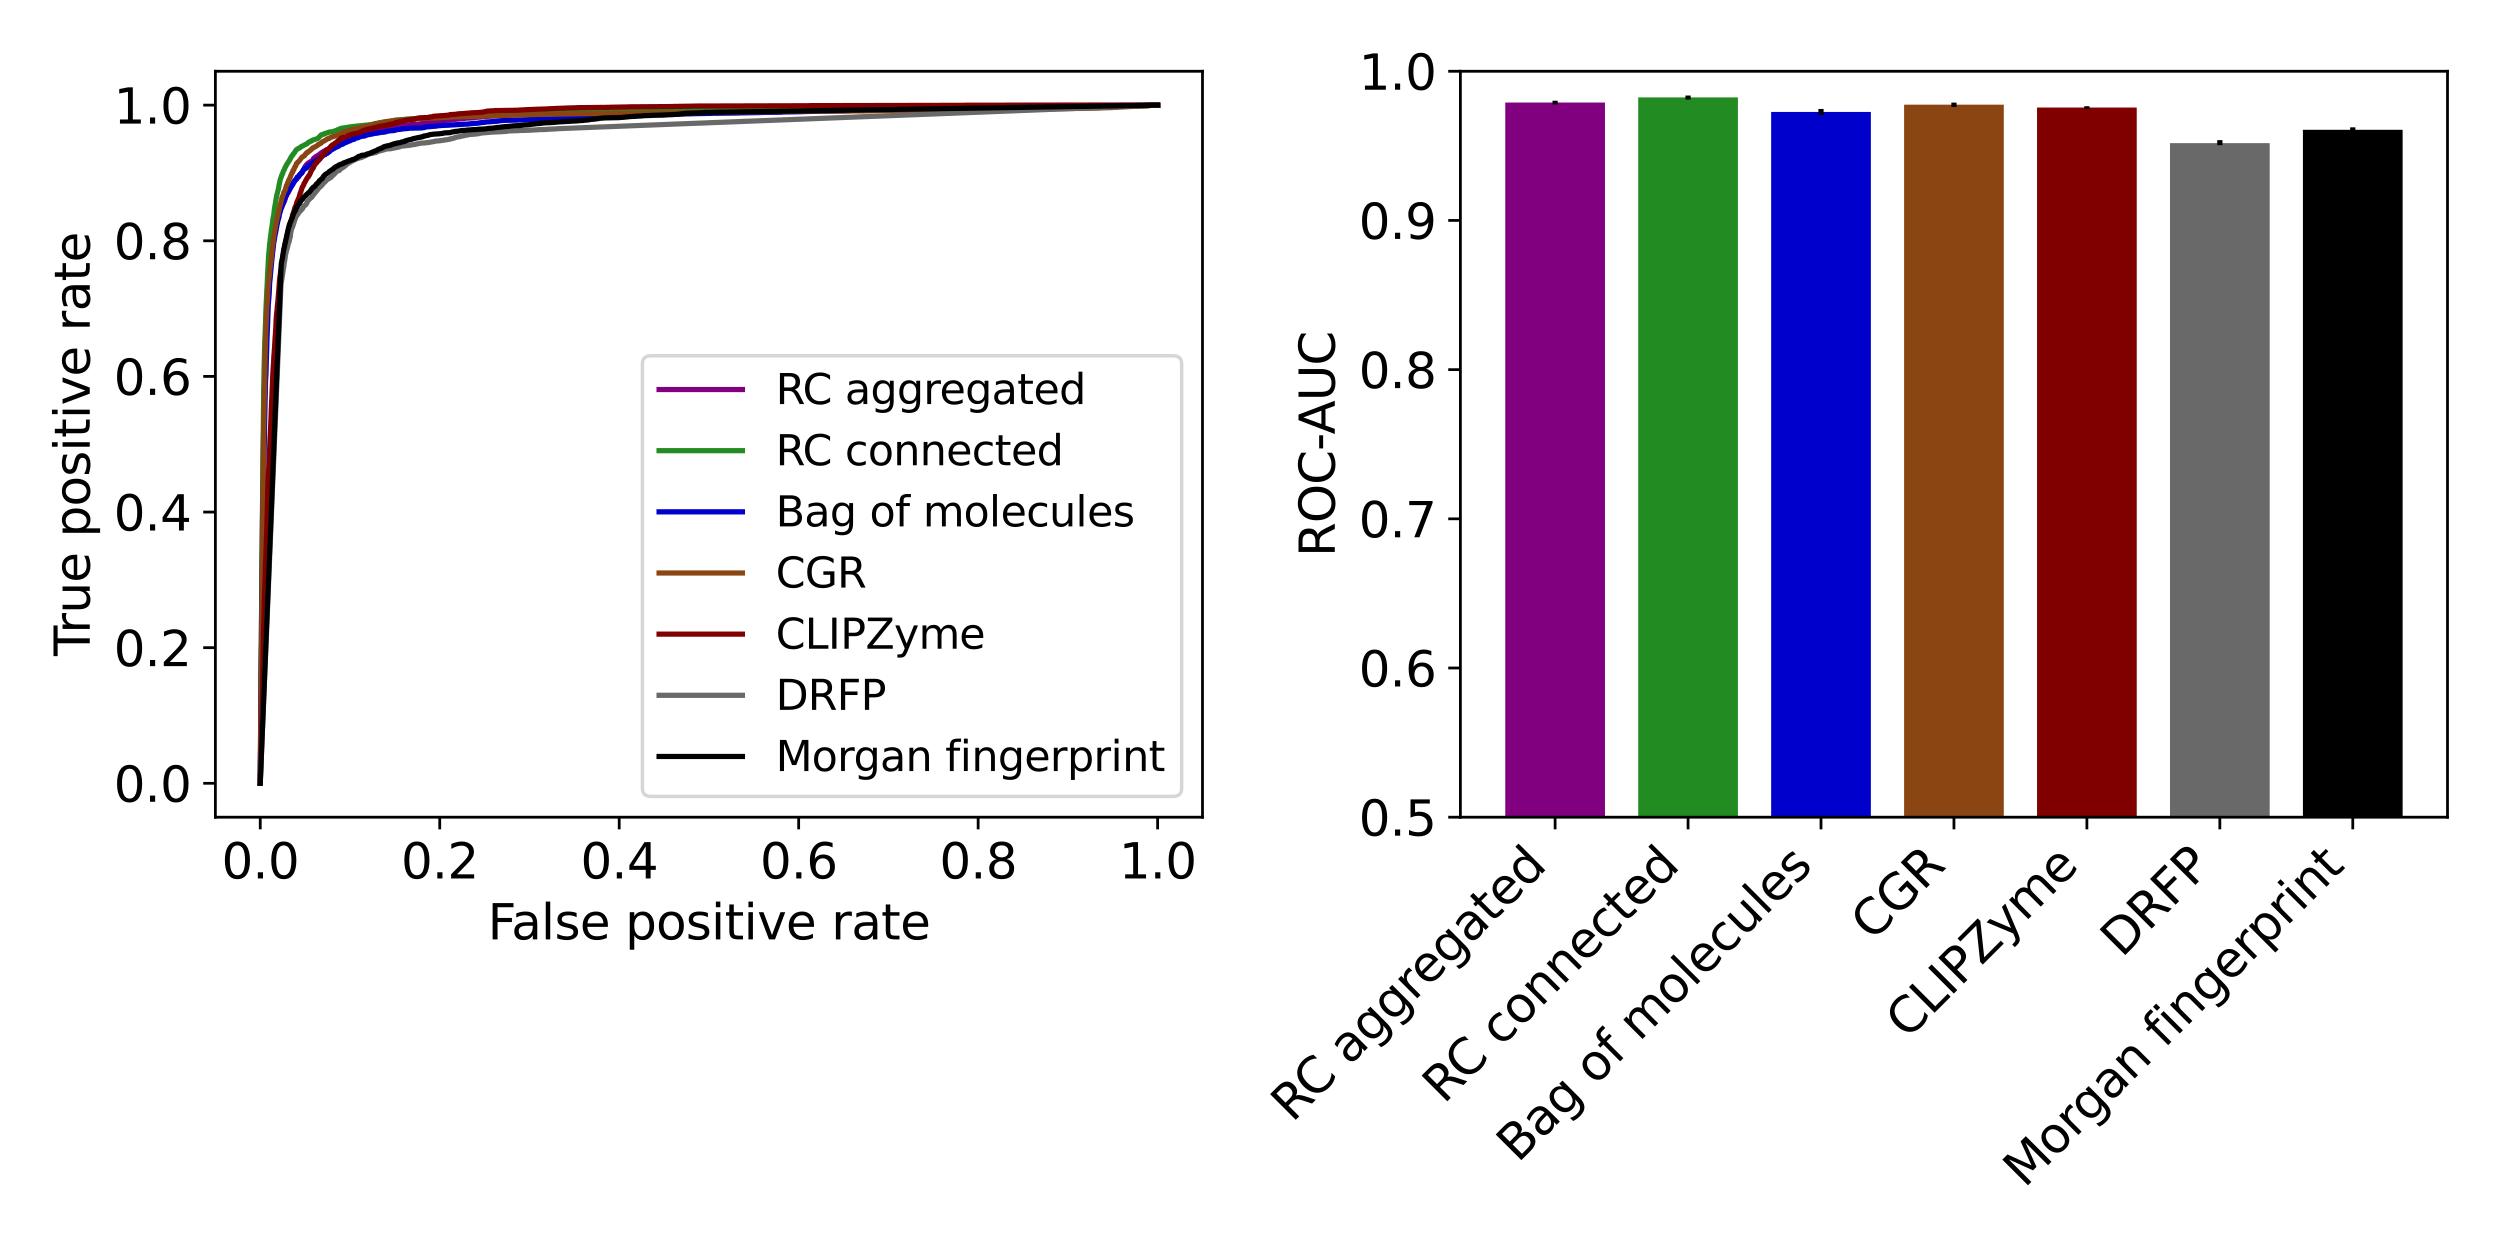 <?xml version="1.0" encoding="utf-8" standalone="no"?>
<!DOCTYPE svg PUBLIC "-//W3C//DTD SVG 1.1//EN"
  "http://www.w3.org/Graphics/SVG/1.1/DTD/svg11.dtd">
<svg xmlns:xlink="http://www.w3.org/1999/xlink" width="720pt" height="360pt" viewBox="0 0 720 360" xmlns="http://www.w3.org/2000/svg" version="1.1">
 <defs>
  <style type="text/css">*{stroke-linejoin: round; stroke-linecap: butt}</style>
 </defs>
 <g id="figure_1">
  <g id="patch_1">
   <path d="M 0 360 
L 720 360 
L 720 0 
L 0 0 
z
" style="fill: #ffffff"/>
  </g>
  <g id="axes_1">
   <g id="patch_2">
    <path d="M 62.03 235.357 
L 346.317 235.357 
L 346.317 20.52 
L 62.03 20.52 
z
" style="fill: #ffffff"/>
   </g>
   <g id="matplotlib.axis_1">
    <g id="xtick_1">
     <g id="line2d_1">
      <defs>
       <path id="m3ed755fec1" d="M 0 0 
L 0 3.5 
" style="stroke: #000000; stroke-width: 0.8"/>
      </defs>
      <g>
       <use xlink:href="#m3ed755fec1" x="74.952" y="235.357" style="stroke: #000000; stroke-width: 0.8"/>
      </g>
     </g>
     <g id="text_1">
      <!-- 0.0 -->
      <g transform="translate(63.82 252.994) scale(0.14 -0.14)">
       <defs>
        <path id="DejaVuSans-30" d="M 2034 4250 
Q 1547 4250 1301 3770 
Q 1056 3291 1056 2328 
Q 1056 1369 1301 889 
Q 1547 409 2034 409 
Q 2525 409 2770 889 
Q 3016 1369 3016 2328 
Q 3016 3291 2770 3770 
Q 2525 4250 2034 4250 
z
M 2034 4750 
Q 2819 4750 3233 4129 
Q 3647 3509 3647 2328 
Q 3647 1150 3233 529 
Q 2819 -91 2034 -91 
Q 1250 -91 836 529 
Q 422 1150 422 2328 
Q 422 3509 836 4129 
Q 1250 4750 2034 4750 
z
" transform="scale(0.016)"/>
        <path id="DejaVuSans-2e" d="M 684 794 
L 1344 794 
L 1344 0 
L 684 0 
L 684 794 
z
" transform="scale(0.016)"/>
       </defs>
       <use xlink:href="#DejaVuSans-30"/>
       <use xlink:href="#DejaVuSans-2e" x="63.623"/>
       <use xlink:href="#DejaVuSans-30" x="95.41"/>
      </g>
     </g>
    </g>
    <g id="xtick_2">
     <g id="line2d_2">
      <g>
       <use xlink:href="#m3ed755fec1" x="126.641" y="235.357" style="stroke: #000000; stroke-width: 0.8"/>
      </g>
     </g>
     <g id="text_2">
      <!-- 0.2 -->
      <g transform="translate(115.508 252.994) scale(0.14 -0.14)">
       <defs>
        <path id="DejaVuSans-32" d="M 1228 531 
L 3431 531 
L 3431 0 
L 469 0 
L 469 531 
Q 828 903 1448 1529 
Q 2069 2156 2228 2338 
Q 2531 2678 2651 2914 
Q 2772 3150 2772 3378 
Q 2772 3750 2511 3984 
Q 2250 4219 1831 4219 
Q 1534 4219 1204 4116 
Q 875 4013 500 3803 
L 500 4441 
Q 881 4594 1212 4672 
Q 1544 4750 1819 4750 
Q 2544 4750 2975 4387 
Q 3406 4025 3406 3419 
Q 3406 3131 3298 2873 
Q 3191 2616 2906 2266 
Q 2828 2175 2409 1742 
Q 1991 1309 1228 531 
z
" transform="scale(0.016)"/>
       </defs>
       <use xlink:href="#DejaVuSans-30"/>
       <use xlink:href="#DejaVuSans-2e" x="63.623"/>
       <use xlink:href="#DejaVuSans-32" x="95.41"/>
      </g>
     </g>
    </g>
    <g id="xtick_3">
     <g id="line2d_3">
      <g>
       <use xlink:href="#m3ed755fec1" x="178.329" y="235.357" style="stroke: #000000; stroke-width: 0.8"/>
      </g>
     </g>
     <g id="text_3">
      <!-- 0.4 -->
      <g transform="translate(167.197 252.994) scale(0.14 -0.14)">
       <defs>
        <path id="DejaVuSans-34" d="M 2419 4116 
L 825 1625 
L 2419 1625 
L 2419 4116 
z
M 2253 4666 
L 3047 4666 
L 3047 1625 
L 3713 1625 
L 3713 1100 
L 3047 1100 
L 3047 0 
L 2419 0 
L 2419 1100 
L 313 1100 
L 313 1709 
L 2253 4666 
z
" transform="scale(0.016)"/>
       </defs>
       <use xlink:href="#DejaVuSans-30"/>
       <use xlink:href="#DejaVuSans-2e" x="63.623"/>
       <use xlink:href="#DejaVuSans-34" x="95.41"/>
      </g>
     </g>
    </g>
    <g id="xtick_4">
     <g id="line2d_4">
      <g>
       <use xlink:href="#m3ed755fec1" x="230.018" y="235.357" style="stroke: #000000; stroke-width: 0.8"/>
      </g>
     </g>
     <g id="text_4">
      <!-- 0.6 -->
      <g transform="translate(218.885 252.994) scale(0.14 -0.14)">
       <defs>
        <path id="DejaVuSans-36" d="M 2113 2584 
Q 1688 2584 1439 2293 
Q 1191 2003 1191 1497 
Q 1191 994 1439 701 
Q 1688 409 2113 409 
Q 2538 409 2786 701 
Q 3034 994 3034 1497 
Q 3034 2003 2786 2293 
Q 2538 2584 2113 2584 
z
M 3366 4563 
L 3366 3988 
Q 3128 4100 2886 4159 
Q 2644 4219 2406 4219 
Q 1781 4219 1451 3797 
Q 1122 3375 1075 2522 
Q 1259 2794 1537 2939 
Q 1816 3084 2150 3084 
Q 2853 3084 3261 2657 
Q 3669 2231 3669 1497 
Q 3669 778 3244 343 
Q 2819 -91 2113 -91 
Q 1303 -91 875 529 
Q 447 1150 447 2328 
Q 447 3434 972 4092 
Q 1497 4750 2381 4750 
Q 2619 4750 2861 4703 
Q 3103 4656 3366 4563 
z
" transform="scale(0.016)"/>
       </defs>
       <use xlink:href="#DejaVuSans-30"/>
       <use xlink:href="#DejaVuSans-2e" x="63.623"/>
       <use xlink:href="#DejaVuSans-36" x="95.41"/>
      </g>
     </g>
    </g>
    <g id="xtick_5">
     <g id="line2d_5">
      <g>
       <use xlink:href="#m3ed755fec1" x="281.706" y="235.357" style="stroke: #000000; stroke-width: 0.8"/>
      </g>
     </g>
     <g id="text_5">
      <!-- 0.8 -->
      <g transform="translate(270.574 252.994) scale(0.14 -0.14)">
       <defs>
        <path id="DejaVuSans-38" d="M 2034 2216 
Q 1584 2216 1326 1975 
Q 1069 1734 1069 1313 
Q 1069 891 1326 650 
Q 1584 409 2034 409 
Q 2484 409 2743 651 
Q 3003 894 3003 1313 
Q 3003 1734 2745 1975 
Q 2488 2216 2034 2216 
z
M 1403 2484 
Q 997 2584 770 2862 
Q 544 3141 544 3541 
Q 544 4100 942 4425 
Q 1341 4750 2034 4750 
Q 2731 4750 3128 4425 
Q 3525 4100 3525 3541 
Q 3525 3141 3298 2862 
Q 3072 2584 2669 2484 
Q 3125 2378 3379 2068 
Q 3634 1759 3634 1313 
Q 3634 634 3220 271 
Q 2806 -91 2034 -91 
Q 1263 -91 848 271 
Q 434 634 434 1313 
Q 434 1759 690 2068 
Q 947 2378 1403 2484 
z
M 1172 3481 
Q 1172 3119 1398 2916 
Q 1625 2713 2034 2713 
Q 2441 2713 2670 2916 
Q 2900 3119 2900 3481 
Q 2900 3844 2670 4047 
Q 2441 4250 2034 4250 
Q 1625 4250 1398 4047 
Q 1172 3844 1172 3481 
z
" transform="scale(0.016)"/>
       </defs>
       <use xlink:href="#DejaVuSans-30"/>
       <use xlink:href="#DejaVuSans-2e" x="63.623"/>
       <use xlink:href="#DejaVuSans-38" x="95.41"/>
      </g>
     </g>
    </g>
    <g id="xtick_6">
     <g id="line2d_6">
      <g>
       <use xlink:href="#m3ed755fec1" x="333.395" y="235.357" style="stroke: #000000; stroke-width: 0.8"/>
      </g>
     </g>
     <g id="text_6">
      <!-- 1.0 -->
      <g transform="translate(322.263 252.994) scale(0.14 -0.14)">
       <defs>
        <path id="DejaVuSans-31" d="M 794 531 
L 1825 531 
L 1825 4091 
L 703 3866 
L 703 4441 
L 1819 4666 
L 2450 4666 
L 2450 531 
L 3481 531 
L 3481 0 
L 794 0 
L 794 531 
z
" transform="scale(0.016)"/>
       </defs>
       <use xlink:href="#DejaVuSans-31"/>
       <use xlink:href="#DejaVuSans-2e" x="63.623"/>
       <use xlink:href="#DejaVuSans-30" x="95.41"/>
      </g>
     </g>
    </g>
    <g id="text_7">
     <!-- False positive rate -->
     <g transform="translate(140.472 270.544) scale(0.14 -0.14)">
      <defs>
       <path id="DejaVuSans-46" d="M 628 4666 
L 3309 4666 
L 3309 4134 
L 1259 4134 
L 1259 2759 
L 3109 2759 
L 3109 2228 
L 1259 2228 
L 1259 0 
L 628 0 
L 628 4666 
z
" transform="scale(0.016)"/>
       <path id="DejaVuSans-61" d="M 2194 1759 
Q 1497 1759 1228 1600 
Q 959 1441 959 1056 
Q 959 750 1161 570 
Q 1363 391 1709 391 
Q 2188 391 2477 730 
Q 2766 1069 2766 1631 
L 2766 1759 
L 2194 1759 
z
M 3341 1997 
L 3341 0 
L 2766 0 
L 2766 531 
Q 2569 213 2275 61 
Q 1981 -91 1556 -91 
Q 1019 -91 701 211 
Q 384 513 384 1019 
Q 384 1609 779 1909 
Q 1175 2209 1959 2209 
L 2766 2209 
L 2766 2266 
Q 2766 2663 2505 2880 
Q 2244 3097 1772 3097 
Q 1472 3097 1187 3025 
Q 903 2953 641 2809 
L 641 3341 
Q 956 3463 1253 3523 
Q 1550 3584 1831 3584 
Q 2591 3584 2966 3190 
Q 3341 2797 3341 1997 
z
" transform="scale(0.016)"/>
       <path id="DejaVuSans-6c" d="M 603 4863 
L 1178 4863 
L 1178 0 
L 603 0 
L 603 4863 
z
" transform="scale(0.016)"/>
       <path id="DejaVuSans-73" d="M 2834 3397 
L 2834 2853 
Q 2591 2978 2328 3040 
Q 2066 3103 1784 3103 
Q 1356 3103 1142 2972 
Q 928 2841 928 2578 
Q 928 2378 1081 2264 
Q 1234 2150 1697 2047 
L 1894 2003 
Q 2506 1872 2764 1633 
Q 3022 1394 3022 966 
Q 3022 478 2636 193 
Q 2250 -91 1575 -91 
Q 1294 -91 989 -36 
Q 684 19 347 128 
L 347 722 
Q 666 556 975 473 
Q 1284 391 1588 391 
Q 1994 391 2212 530 
Q 2431 669 2431 922 
Q 2431 1156 2273 1281 
Q 2116 1406 1581 1522 
L 1381 1569 
Q 847 1681 609 1914 
Q 372 2147 372 2553 
Q 372 3047 722 3315 
Q 1072 3584 1716 3584 
Q 2034 3584 2315 3537 
Q 2597 3491 2834 3397 
z
" transform="scale(0.016)"/>
       <path id="DejaVuSans-65" d="M 3597 1894 
L 3597 1613 
L 953 1613 
Q 991 1019 1311 708 
Q 1631 397 2203 397 
Q 2534 397 2845 478 
Q 3156 559 3463 722 
L 3463 178 
Q 3153 47 2828 -22 
Q 2503 -91 2169 -91 
Q 1331 -91 842 396 
Q 353 884 353 1716 
Q 353 2575 817 3079 
Q 1281 3584 2069 3584 
Q 2775 3584 3186 3129 
Q 3597 2675 3597 1894 
z
M 3022 2063 
Q 3016 2534 2758 2815 
Q 2500 3097 2075 3097 
Q 1594 3097 1305 2825 
Q 1016 2553 972 2059 
L 3022 2063 
z
" transform="scale(0.016)"/>
       <path id="DejaVuSans-20" transform="scale(0.016)"/>
       <path id="DejaVuSans-70" d="M 1159 525 
L 1159 -1331 
L 581 -1331 
L 581 3500 
L 1159 3500 
L 1159 2969 
Q 1341 3281 1617 3432 
Q 1894 3584 2278 3584 
Q 2916 3584 3314 3078 
Q 3713 2572 3713 1747 
Q 3713 922 3314 415 
Q 2916 -91 2278 -91 
Q 1894 -91 1617 61 
Q 1341 213 1159 525 
z
M 3116 1747 
Q 3116 2381 2855 2742 
Q 2594 3103 2138 3103 
Q 1681 3103 1420 2742 
Q 1159 2381 1159 1747 
Q 1159 1113 1420 752 
Q 1681 391 2138 391 
Q 2594 391 2855 752 
Q 3116 1113 3116 1747 
z
" transform="scale(0.016)"/>
       <path id="DejaVuSans-6f" d="M 1959 3097 
Q 1497 3097 1228 2736 
Q 959 2375 959 1747 
Q 959 1119 1226 758 
Q 1494 397 1959 397 
Q 2419 397 2687 759 
Q 2956 1122 2956 1747 
Q 2956 2369 2687 2733 
Q 2419 3097 1959 3097 
z
M 1959 3584 
Q 2709 3584 3137 3096 
Q 3566 2609 3566 1747 
Q 3566 888 3137 398 
Q 2709 -91 1959 -91 
Q 1206 -91 779 398 
Q 353 888 353 1747 
Q 353 2609 779 3096 
Q 1206 3584 1959 3584 
z
" transform="scale(0.016)"/>
       <path id="DejaVuSans-69" d="M 603 3500 
L 1178 3500 
L 1178 0 
L 603 0 
L 603 3500 
z
M 603 4863 
L 1178 4863 
L 1178 4134 
L 603 4134 
L 603 4863 
z
" transform="scale(0.016)"/>
       <path id="DejaVuSans-74" d="M 1172 4494 
L 1172 3500 
L 2356 3500 
L 2356 3053 
L 1172 3053 
L 1172 1153 
Q 1172 725 1289 603 
Q 1406 481 1766 481 
L 2356 481 
L 2356 0 
L 1766 0 
Q 1100 0 847 248 
Q 594 497 594 1153 
L 594 3053 
L 172 3053 
L 172 3500 
L 594 3500 
L 594 4494 
L 1172 4494 
z
" transform="scale(0.016)"/>
       <path id="DejaVuSans-76" d="M 191 3500 
L 800 3500 
L 1894 563 
L 2988 3500 
L 3597 3500 
L 2284 0 
L 1503 0 
L 191 3500 
z
" transform="scale(0.016)"/>
       <path id="DejaVuSans-72" d="M 2631 2963 
Q 2534 3019 2420 3045 
Q 2306 3072 2169 3072 
Q 1681 3072 1420 2755 
Q 1159 2438 1159 1844 
L 1159 0 
L 581 0 
L 581 3500 
L 1159 3500 
L 1159 2956 
Q 1341 3275 1631 3429 
Q 1922 3584 2338 3584 
Q 2397 3584 2469 3576 
Q 2541 3569 2628 3553 
L 2631 2963 
z
" transform="scale(0.016)"/>
      </defs>
      <use xlink:href="#DejaVuSans-46"/>
      <use xlink:href="#DejaVuSans-61" x="48.395"/>
      <use xlink:href="#DejaVuSans-6c" x="109.674"/>
      <use xlink:href="#DejaVuSans-73" x="137.457"/>
      <use xlink:href="#DejaVuSans-65" x="189.557"/>
      <use xlink:href="#DejaVuSans-20" x="251.08"/>
      <use xlink:href="#DejaVuSans-70" x="282.867"/>
      <use xlink:href="#DejaVuSans-6f" x="346.344"/>
      <use xlink:href="#DejaVuSans-73" x="407.525"/>
      <use xlink:href="#DejaVuSans-69" x="459.625"/>
      <use xlink:href="#DejaVuSans-74" x="487.408"/>
      <use xlink:href="#DejaVuSans-69" x="526.617"/>
      <use xlink:href="#DejaVuSans-76" x="554.4"/>
      <use xlink:href="#DejaVuSans-65" x="613.58"/>
      <use xlink:href="#DejaVuSans-20" x="675.104"/>
      <use xlink:href="#DejaVuSans-72" x="706.891"/>
      <use xlink:href="#DejaVuSans-61" x="748.004"/>
      <use xlink:href="#DejaVuSans-74" x="809.283"/>
      <use xlink:href="#DejaVuSans-65" x="848.492"/>
     </g>
    </g>
   </g>
   <g id="matplotlib.axis_2">
    <g id="ytick_1">
     <g id="line2d_7">
      <defs>
       <path id="m69c4211ca6" d="M 0 0 
L -3.5 0 
" style="stroke: #000000; stroke-width: 0.8"/>
      </defs>
      <g>
       <use xlink:href="#m69c4211ca6" x="62.03" y="225.591" style="stroke: #000000; stroke-width: 0.8"/>
      </g>
     </g>
     <g id="text_8">
      <!-- 0.0 -->
      <g transform="translate(32.766 230.91) scale(0.14 -0.14)">
       <use xlink:href="#DejaVuSans-30"/>
       <use xlink:href="#DejaVuSans-2e" x="63.623"/>
       <use xlink:href="#DejaVuSans-30" x="95.41"/>
      </g>
     </g>
    </g>
    <g id="ytick_2">
     <g id="line2d_8">
      <g>
       <use xlink:href="#m69c4211ca6" x="62.03" y="186.53" style="stroke: #000000; stroke-width: 0.8"/>
      </g>
     </g>
     <g id="text_9">
      <!-- 0.2 -->
      <g transform="translate(32.766 191.849) scale(0.14 -0.14)">
       <use xlink:href="#DejaVuSans-30"/>
       <use xlink:href="#DejaVuSans-2e" x="63.623"/>
       <use xlink:href="#DejaVuSans-32" x="95.41"/>
      </g>
     </g>
    </g>
    <g id="ytick_3">
     <g id="line2d_9">
      <g>
       <use xlink:href="#m69c4211ca6" x="62.03" y="147.469" style="stroke: #000000; stroke-width: 0.8"/>
      </g>
     </g>
     <g id="text_10">
      <!-- 0.4 -->
      <g transform="translate(32.766 152.788) scale(0.14 -0.14)">
       <use xlink:href="#DejaVuSans-30"/>
       <use xlink:href="#DejaVuSans-2e" x="63.623"/>
       <use xlink:href="#DejaVuSans-34" x="95.41"/>
      </g>
     </g>
    </g>
    <g id="ytick_4">
     <g id="line2d_10">
      <g>
       <use xlink:href="#m69c4211ca6" x="62.03" y="108.408" style="stroke: #000000; stroke-width: 0.8"/>
      </g>
     </g>
     <g id="text_11">
      <!-- 0.6 -->
      <g transform="translate(32.766 113.727) scale(0.14 -0.14)">
       <use xlink:href="#DejaVuSans-30"/>
       <use xlink:href="#DejaVuSans-2e" x="63.623"/>
       <use xlink:href="#DejaVuSans-36" x="95.41"/>
      </g>
     </g>
    </g>
    <g id="ytick_5">
     <g id="line2d_11">
      <g>
       <use xlink:href="#m69c4211ca6" x="62.03" y="69.346" style="stroke: #000000; stroke-width: 0.8"/>
      </g>
     </g>
     <g id="text_12">
      <!-- 0.8 -->
      <g transform="translate(32.766 74.665) scale(0.14 -0.14)">
       <use xlink:href="#DejaVuSans-30"/>
       <use xlink:href="#DejaVuSans-2e" x="63.623"/>
       <use xlink:href="#DejaVuSans-38" x="95.41"/>
      </g>
     </g>
    </g>
    <g id="ytick_6">
     <g id="line2d_12">
      <g>
       <use xlink:href="#m69c4211ca6" x="62.03" y="30.285" style="stroke: #000000; stroke-width: 0.8"/>
      </g>
     </g>
     <g id="text_13">
      <!-- 1.0 -->
      <g transform="translate(32.766 35.604) scale(0.14 -0.14)">
       <use xlink:href="#DejaVuSans-31"/>
       <use xlink:href="#DejaVuSans-2e" x="63.623"/>
       <use xlink:href="#DejaVuSans-30" x="95.41"/>
      </g>
     </g>
    </g>
    <g id="text_14">
     <!-- True positive rate -->
     <g transform="translate(25.854 188.928) rotate(-90) scale(0.14 -0.14)">
      <defs>
       <path id="DejaVuSans-54" d="M -19 4666 
L 3928 4666 
L 3928 4134 
L 2272 4134 
L 2272 0 
L 1638 0 
L 1638 4134 
L -19 4134 
L -19 4666 
z
" transform="scale(0.016)"/>
       <path id="DejaVuSans-75" d="M 544 1381 
L 544 3500 
L 1119 3500 
L 1119 1403 
Q 1119 906 1312 657 
Q 1506 409 1894 409 
Q 2359 409 2629 706 
Q 2900 1003 2900 1516 
L 2900 3500 
L 3475 3500 
L 3475 0 
L 2900 0 
L 2900 538 
Q 2691 219 2414 64 
Q 2138 -91 1772 -91 
Q 1169 -91 856 284 
Q 544 659 544 1381 
z
M 1991 3584 
L 1991 3584 
z
" transform="scale(0.016)"/>
      </defs>
      <use xlink:href="#DejaVuSans-54"/>
      <use xlink:href="#DejaVuSans-72" x="46.334"/>
      <use xlink:href="#DejaVuSans-75" x="87.447"/>
      <use xlink:href="#DejaVuSans-65" x="150.826"/>
      <use xlink:href="#DejaVuSans-20" x="212.35"/>
      <use xlink:href="#DejaVuSans-70" x="244.137"/>
      <use xlink:href="#DejaVuSans-6f" x="307.613"/>
      <use xlink:href="#DejaVuSans-73" x="368.795"/>
      <use xlink:href="#DejaVuSans-69" x="420.895"/>
      <use xlink:href="#DejaVuSans-74" x="448.678"/>
      <use xlink:href="#DejaVuSans-69" x="487.887"/>
      <use xlink:href="#DejaVuSans-76" x="515.67"/>
      <use xlink:href="#DejaVuSans-65" x="574.85"/>
      <use xlink:href="#DejaVuSans-20" x="636.373"/>
      <use xlink:href="#DejaVuSans-72" x="668.16"/>
      <use xlink:href="#DejaVuSans-61" x="709.273"/>
      <use xlink:href="#DejaVuSans-74" x="770.553"/>
      <use xlink:href="#DejaVuSans-65" x="809.762"/>
     </g>
    </g>
   </g>
   <g id="line2d_13">
    <path d="M 74.952 225.591 
L 75.112 200.285 
L 75.143 197.704 
L 75.254 185.26 
L 75.266 184.818 
L 75.377 171.793 
L 75.383 171.793 
L 75.383 171.747 
L 75.494 159.187 
L 75.506 158.768 
L 75.617 144.929 
L 75.623 144.51 
L 75.734 135.788 
L 75.74 135.788 
L 75.74 135.718 
L 75.851 126.88 
L 75.857 126.88 
L 75.857 126.81 
L 75.968 122.228 
L 75.986 121.856 
L 76.097 115.716 
L 76.103 115.716 
L 76.214 108.645 
L 76.226 108.552 
L 76.337 102.458 
L 76.343 102.458 
L 76.448 98.457 
L 76.466 98.457 
L 76.466 98.364 
L 76.577 94.108 
L 76.59 94.038 
L 76.7 90.317 
L 76.713 90.224 
L 76.823 86.968 
L 76.848 86.479 
L 76.959 84.223 
L 76.971 84.176 
L 77.082 82.292 
L 77.088 82.292 
L 77.199 80.013 
L 77.217 79.967 
L 77.217 79.943 
L 77.328 78.455 
L 77.34 78.408 
L 77.451 77.571 
L 77.47 77.501 
L 77.581 76.129 
L 77.599 76.036 
L 77.71 74.617 
L 77.722 74.594 
L 77.821 73.408 
L 77.864 73.314 
L 77.975 71.314 
L 77.999 71.221 
L 78.11 70.5 
L 78.116 70.5 
L 78.227 69.733 
L 78.252 69.663 
L 78.362 69.035 
L 78.375 68.988 
L 78.473 68.523 
L 78.504 68.43 
L 78.584 68.174 
L 78.658 68.081 
L 78.769 67.5 
L 78.787 67.43 
L 78.892 67.011 
L 78.922 66.942 
L 79.033 66.337 
L 79.064 66.29 
L 79.175 65.313 
L 79.206 65.22 
L 79.316 64.755 
L 79.341 64.662 
L 79.452 64.337 
L 79.483 64.29 
L 79.593 63.802 
L 79.63 63.709 
L 79.729 63.034 
L 79.778 62.941 
L 79.889 62.499 
L 79.95 62.406 
L 80.061 62.104 
L 80.104 62.011 
L 80.203 61.522 
L 80.252 61.429 
L 80.338 61.22 
L 80.406 61.127 
L 80.511 60.917 
L 80.578 60.871 
L 80.658 60.522 
L 80.745 60.429 
L 80.849 60.057 
L 80.905 59.964 
L 81.015 59.778 
L 81.071 59.685 
L 81.182 59.429 
L 81.212 59.336 
L 81.305 59.057 
L 81.409 58.964 
L 81.52 58.754 
L 81.539 58.708 
L 81.631 58.498 
L 81.693 58.405 
L 81.803 58.126 
L 81.84 58.057 
L 81.951 57.847 
L 82 57.754 
L 82.105 57.382 
L 82.142 57.289 
L 82.24 56.754 
L 82.327 56.661 
L 82.431 56.428 
L 82.517 56.359 
L 82.628 55.963 
L 82.684 55.893 
L 82.776 55.707 
L 82.881 55.614 
L 82.991 55.428 
L 83.102 55.335 
L 83.213 54.917 
L 83.25 54.824 
L 83.355 54.684 
L 83.428 54.591 
L 83.539 54.265 
L 83.681 54.172 
L 83.767 53.94 
L 83.828 53.87 
L 83.927 53.637 
L 84.038 53.544 
L 84.13 53.288 
L 84.272 53.195 
L 84.352 53.033 
L 84.407 52.94 
L 84.518 52.66 
L 84.616 52.567 
L 84.727 52.265 
L 84.807 52.172 
L 84.881 52.102 
L 84.998 52.009 
L 85.053 51.87 
L 85.238 51.777 
L 85.324 51.684 
L 85.41 51.591 
L 85.515 51.451 
L 85.564 51.381 
L 85.675 51.242 
L 85.786 51.149 
L 85.897 51.032 
L 85.983 50.939 
L 86.069 50.683 
L 86.155 50.59 
L 86.205 50.451 
L 86.223 50.451 
L 86.334 50.358 
L 86.445 50.218 
L 86.617 50.125 
L 86.715 49.962 
L 86.82 49.869 
L 86.925 49.637 
L 87.023 49.567 
L 87.128 49.381 
L 87.208 49.334 
L 87.3 49.102 
L 87.374 49.009 
L 87.485 48.753 
L 87.522 48.66 
L 87.608 48.497 
L 87.731 48.404 
L 87.842 47.985 
L 88.045 47.892 
L 88.125 47.59 
L 88.23 47.497 
L 88.267 47.427 
L 88.414 47.357 
L 88.519 47.171 
L 88.753 47.078 
L 88.851 46.892 
L 89.153 46.799 
L 89.252 46.66 
L 89.264 46.66 
L 89.553 46.567 
L 89.633 46.427 
L 89.879 46.334 
L 89.966 46.218 
L 90.039 46.125 
L 90.15 46.008 
L 90.181 45.915 
L 90.273 45.683 
L 90.44 45.59 
L 90.501 45.45 
L 90.686 45.38 
L 90.778 45.264 
L 90.901 45.194 
L 91.012 45.055 
L 91.252 44.962 
L 91.363 44.892 
L 91.535 44.822 
L 91.64 44.683 
L 91.788 44.636 
L 91.88 44.543 
L 92.04 44.45 
L 92.132 44.357 
L 92.256 44.287 
L 92.342 44.171 
L 92.465 44.078 
L 92.563 43.985 
L 92.859 43.892 
L 92.963 43.752 
L 93.136 43.659 
L 93.21 43.566 
L 93.505 43.473 
L 93.591 43.38 
L 93.893 43.287 
L 93.948 43.148 
L 94.238 43.055 
L 94.336 43.008 
L 94.638 42.915 
L 94.718 42.822 
L 94.736 42.822 
L 94.878 42.729 
L 94.878 42.706 
L 95.062 42.636 
L 95.161 42.543 
L 95.53 42.45 
L 95.629 42.38 
L 95.838 42.287 
L 95.875 42.24 
L 96.103 42.147 
L 96.177 42.031 
L 96.361 41.961 
L 96.466 41.868 
L 96.681 41.775 
L 96.749 41.682 
L 96.94 41.589 
L 96.94 41.566 
L 97.303 41.473 
L 97.402 41.31 
L 97.691 41.217 
L 97.752 41.147 
L 98.017 41.054 
L 98.066 40.961 
L 98.38 40.868 
L 98.473 40.798 
L 98.645 40.705 
L 98.713 40.589 
L 99.076 40.496 
L 99.113 40.403 
L 99.513 40.31 
L 99.513 40.263 
L 100.018 40.194 
L 100.129 40.054 
L 100.498 39.961 
L 100.602 39.891 
L 101.009 39.798 
L 101.009 39.752 
L 101.095 39.752 
L 101.366 39.682 
L 101.44 39.542 
L 101.692 39.449 
L 101.803 39.356 
L 102.08 39.263 
L 102.184 39.17 
L 102.468 39.077 
L 102.578 38.868 
L 102.677 38.775 
L 102.757 38.705 
L 103.046 38.612 
L 103.083 38.566 
L 103.373 38.472 
L 103.373 38.449 
L 103.73 38.356 
L 103.81 38.31 
L 104.167 38.217 
L 104.167 38.193 
L 104.468 38.124 
L 104.468 38.077 
L 105.096 38.007 
L 105.096 37.961 
L 105.736 37.891 
L 105.779 37.821 
L 106.407 37.728 
L 106.438 37.658 
L 107.158 37.565 
L 107.158 37.542 
L 107.663 37.449 
L 107.663 37.426 
L 108.174 37.333 
L 108.279 37.263 
L 108.876 37.17 
L 108.876 37.147 
L 109.522 37.054 
L 109.522 37.007 
L 110.119 36.914 
L 110.187 36.844 
L 110.464 36.751 
L 110.464 36.728 
L 111.738 36.635 
L 111.806 36.588 
L 112.994 36.495 
L 113.055 36.426 
L 113.868 36.333 
L 113.96 36.263 
L 116.065 36.17 
L 116.065 36.147 
L 116.73 36.054 
L 116.829 36.007 
L 118.275 35.914 
L 118.275 35.891 
L 120.405 35.798 
L 120.504 35.751 
L 121.187 35.658 
L 121.199 35.612 
L 121.772 35.542 
L 121.772 35.495 
L 122.332 35.402 
L 122.332 35.379 
L 123.224 35.286 
L 123.335 35.239 
L 124.351 35.146 
L 124.443 35.077 
L 126.967 34.984 
L 127.047 34.914 
L 127.816 34.821 
L 127.896 34.774 
L 128.543 34.681 
L 128.543 34.658 
L 129.952 34.565 
L 129.965 34.495 
L 130.919 34.402 
L 130.968 34.356 
L 132.365 34.263 
L 132.365 34.239 
L 133.713 34.146 
L 133.757 34.053 
L 135.788 33.96 
L 135.788 33.937 
L 136.871 33.844 
L 136.97 33.797 
L 138.502 33.704 
L 138.502 33.681 
L 140.041 33.588 
L 140.041 33.565 
L 140.983 33.472 
L 140.983 33.449 
L 143.704 33.355 
L 143.784 33.309 
L 145.674 33.216 
L 145.674 33.193 
L 147.416 33.1 
L 147.416 33.076 
L 147.447 33.076 
L 149.447 32.983 
L 149.447 32.96 
L 150.34 32.89 
L 150.34 32.867 
L 150.34 32.821 
L 153.239 32.751 
L 153.239 32.704 
L 153.965 32.611 
L 153.965 32.588 
L 156.705 32.495 
L 156.705 32.472 
L 158.059 32.379 
L 158.059 32.355 
L 161.383 32.262 
L 161.463 32.216 
L 164.257 32.123 
L 164.257 32.1 
L 168.105 32.006 
L 168.105 31.983 
L 172.087 31.89 
L 172.087 31.867 
L 172.192 31.867 
L 175.048 31.774 
L 175.116 31.704 
L 177.898 31.611 
L 177.898 31.565 
L 184.891 31.472 
L 184.891 31.448 
L 191.367 31.355 
L 191.367 31.332 
L 195.356 31.239 
L 195.356 31.216 
L 195.454 31.216 
L 205.882 31.123 
L 205.949 31.076 
L 228.189 30.983 
L 228.189 30.96 
L 243.221 30.867 
L 243.221 30.844 
L 256.702 30.75 
L 256.702 30.727 
L 265.258 30.634 
L 265.258 30.611 
L 281.922 30.518 
L 281.922 30.495 
L 289.61 30.402 
L 289.61 30.378 
L 333.395 30.285 
L 333.395 30.285 
" clip-path="url(#pdce90edd3a)" style="fill: none; stroke: #800080; stroke-width: 1.5; stroke-linecap: square"/>
   </g>
   <g id="line2d_14">
    <path d="M 74.952 225.591 
L 75.303 179.631 
L 75.352 174.84 
L 75.463 159.652 
L 75.488 156.838 
L 75.598 148.767 
L 75.611 148.325 
L 75.722 135.253 
L 75.728 135.253 
L 75.728 135.183 
L 75.839 121.391 
L 75.851 120.949 
L 75.949 111.552 
L 75.955 111.552 
L 75.968 111.552 
L 75.968 111.483 
L 76.079 104.9 
L 76.085 104.9 
L 76.196 100.551 
L 76.202 100.551 
L 76.306 97.015 
L 76.319 97.015 
L 76.429 93.759 
L 76.442 93.666 
L 76.553 90.642 
L 76.559 90.642 
L 76.67 87.037 
L 76.688 86.991 
L 76.799 84.758 
L 76.817 84.735 
L 76.928 82.037 
L 76.94 81.99 
L 77.051 79.292 
L 77.057 79.292 
L 77.168 77.082 
L 77.174 77.082 
L 77.285 74.687 
L 77.291 74.687 
L 77.402 73.012 
L 77.427 72.966 
L 77.537 71.64 
L 77.556 71.593 
L 77.667 70.081 
L 77.722 70.012 
L 77.833 68.779 
L 77.864 68.686 
L 77.968 67.779 
L 77.993 67.732 
L 78.104 66.709 
L 78.116 66.616 
L 78.227 65.802 
L 78.252 65.732 
L 78.356 64.964 
L 78.375 64.964 
L 78.485 64.057 
L 78.51 63.964 
L 78.621 62.848 
L 78.639 62.801 
L 78.75 62.359 
L 78.793 62.29 
L 78.898 61.266 
L 78.916 61.173 
L 79.021 60.266 
L 79.052 60.22 
L 79.163 59.336 
L 79.187 59.243 
L 79.298 58.685 
L 79.31 58.685 
L 79.415 57.894 
L 79.433 57.824 
L 79.538 57.126 
L 79.563 57.056 
L 79.673 56.335 
L 79.729 56.289 
L 79.834 55.684 
L 79.895 55.614 
L 80 55.056 
L 80.049 54.963 
L 80.16 54.475 
L 80.184 54.405 
L 80.295 53.847 
L 80.307 53.823 
L 80.412 53.033 
L 80.461 52.94 
L 80.572 52.405 
L 80.578 52.405 
L 80.689 51.753 
L 80.714 51.707 
L 80.806 51.451 
L 80.855 51.358 
L 80.954 51.009 
L 81.034 50.916 
L 81.138 50.428 
L 81.255 50.335 
L 81.323 50.055 
L 81.416 49.986 
L 81.508 49.567 
L 81.563 49.474 
L 81.649 49.218 
L 81.705 49.172 
L 81.809 48.962 
L 81.865 48.869 
L 81.976 48.567 
L 82.019 48.474 
L 82.117 48.218 
L 82.16 48.148 
L 82.259 47.962 
L 82.345 47.869 
L 82.456 47.613 
L 82.505 47.52 
L 82.61 47.288 
L 82.677 47.218 
L 82.782 47.032 
L 82.887 46.939 
L 82.997 46.753 
L 83.041 46.66 
L 83.151 46.427 
L 83.274 46.334 
L 83.355 46.101 
L 83.435 46.032 
L 83.508 45.846 
L 83.607 45.776 
L 83.712 45.427 
L 83.773 45.357 
L 83.847 45.241 
L 83.921 45.171 
L 84.007 44.962 
L 84.099 44.892 
L 84.179 44.729 
L 84.339 44.636 
L 84.432 44.357 
L 84.555 44.264 
L 84.641 44.148 
L 84.727 44.078 
L 84.838 43.869 
L 84.955 43.776 
L 85.053 43.473 
L 85.133 43.403 
L 85.238 43.287 
L 85.374 43.194 
L 85.472 43.031 
L 85.583 42.961 
L 85.687 42.892 
L 85.891 42.799 
L 85.958 42.729 
L 86.285 42.636 
L 86.365 42.52 
L 86.549 42.427 
L 86.648 42.264 
L 86.956 42.171 
L 87.066 42.054 
L 87.356 41.961 
L 87.466 41.845 
L 87.694 41.752 
L 87.799 41.705 
L 87.996 41.612 
L 88.088 41.543 
L 88.377 41.45 
L 88.476 41.31 
L 88.648 41.217 
L 88.735 41.101 
L 88.815 41.008 
L 88.895 40.938 
L 89.153 40.868 
L 89.178 40.798 
L 89.498 40.705 
L 89.596 40.589 
L 89.892 40.519 
L 89.91 40.426 
L 90.101 40.356 
L 90.187 40.287 
L 90.569 40.194 
L 90.649 40.147 
L 91.024 40.054 
L 91.111 40.008 
L 91.474 39.915 
L 91.554 39.798 
L 91.689 39.705 
L 91.8 39.635 
L 91.831 39.589 
L 91.942 39.403 
L 92.108 39.31 
L 92.182 39.194 
L 92.292 39.1 
L 92.311 39.031 
L 92.416 38.984 
L 92.52 38.821 
L 93.043 38.728 
L 93.111 38.635 
L 93.462 38.542 
L 93.511 38.449 
L 93.942 38.379 
L 93.942 38.333 
L 94.324 38.24 
L 94.435 38.147 
L 94.822 38.054 
L 94.822 38.031 
L 95.74 37.938 
L 95.752 37.891 
L 96.275 37.798 
L 96.349 37.728 
L 96.638 37.635 
L 96.731 37.589 
L 97.051 37.519 
L 97.131 37.426 
L 97.358 37.333 
L 97.469 37.263 
L 97.722 37.17 
L 97.814 37.123 
L 98.196 37.03 
L 98.3 36.937 
L 99.088 36.844 
L 99.088 36.821 
L 99.944 36.728 
L 99.968 36.682 
L 100.646 36.588 
L 100.646 36.565 
L 101.458 36.472 
L 101.458 36.449 
L 102.615 36.356 
L 102.64 36.309 
L 103.927 36.216 
L 103.927 36.193 
L 104.954 36.1 
L 104.954 36.077 
L 106.136 35.984 
L 106.136 35.961 
L 107.171 35.867 
L 107.263 35.798 
L 107.774 35.728 
L 107.829 35.612 
L 108.709 35.519 
L 108.777 35.472 
L 109.294 35.379 
L 109.343 35.333 
L 110.021 35.239 
L 110.076 35.193 
L 111.732 35.1 
L 111.793 35.053 
L 112.415 34.984 
L 112.415 34.937 
L 113.024 34.844 
L 113.024 34.821 
L 113.345 34.728 
L 113.345 34.705 
L 113.923 34.611 
L 113.923 34.588 
L 115.271 34.495 
L 115.271 34.472 
L 116.73 34.379 
L 116.816 34.309 
L 119.623 34.216 
L 119.623 34.193 
L 120.768 34.1 
L 120.768 34.077 
L 121.525 33.983 
L 121.525 33.96 
L 123.624 33.867 
L 123.624 33.844 
L 126.124 33.751 
L 126.228 33.681 
L 126.801 33.588 
L 126.801 33.565 
L 128.629 33.472 
L 128.629 33.449 
L 130.543 33.355 
L 130.543 33.332 
L 132.55 33.239 
L 132.55 33.216 
L 132.593 33.216 
L 134.095 33.123 
L 134.132 33.076 
L 135.314 32.983 
L 135.357 32.937 
L 137.05 32.844 
L 137.05 32.821 
L 140.774 32.727 
L 140.823 32.681 
L 141.463 32.588 
L 141.463 32.565 
L 143.766 32.472 
L 143.852 32.425 
L 146.074 32.332 
L 146.074 32.309 
L 148.118 32.216 
L 148.118 32.193 
L 151.509 32.1 
L 151.509 32.076 
L 162.725 31.983 
L 162.725 31.96 
L 162.829 31.96 
L 169.225 31.867 
L 169.225 31.844 
L 175.978 31.751 
L 175.978 31.727 
L 191.096 31.634 
L 191.096 31.611 
L 202.853 31.518 
L 202.853 31.495 
L 244.656 31.402 
L 244.656 31.378 
L 254.252 31.285 
L 254.252 31.262 
L 264.92 31.169 
L 264.92 31.146 
L 274.123 31.053 
L 274.123 31.03 
L 291.684 30.937 
L 291.684 30.913 
L 300.179 30.82 
L 300.179 30.797 
L 314.78 30.704 
L 314.78 30.681 
L 324.992 30.588 
L 324.992 30.564 
L 326.531 30.471 
L 326.531 30.448 
L 330.428 30.355 
L 330.428 30.332 
L 333.395 30.285 
L 333.395 30.285 
" clip-path="url(#pdce90edd3a)" style="fill: none; stroke: #228b22; stroke-width: 1.5; stroke-linecap: square"/>
   </g>
   <g id="line2d_15">
    <path d="M 74.952 225.591 
L 75.377 181.097 
L 75.395 180.12 
L 75.506 170.328 
L 75.512 169.979 
L 75.623 159.675 
L 75.635 159.233 
L 75.746 151.209 
L 75.752 151.209 
L 75.863 141.161 
L 75.869 141.161 
L 75.98 135.439 
L 75.986 135.439 
L 76.097 128.089 
L 76.109 128.02 
L 76.22 121.437 
L 76.226 121.437 
L 76.337 115.576 
L 76.343 115.576 
L 76.454 110.32 
L 76.46 110.32 
L 76.571 108.087 
L 76.59 107.994 
L 76.7 104.016 
L 76.706 104.016 
L 76.817 100.341 
L 76.823 100.341 
L 76.934 96.574 
L 76.94 96.574 
L 77.051 93.689 
L 77.057 93.689 
L 77.168 90.433 
L 77.174 90.433 
L 77.279 87.619 
L 77.297 87.526 
L 77.408 86.014 
L 77.421 85.967 
L 77.525 84.525 
L 77.537 84.525 
L 77.648 81.595 
L 77.661 81.595 
L 77.771 80.478 
L 77.79 80.408 
L 77.901 78.85 
L 77.931 78.78 
L 78.042 77.524 
L 78.055 77.501 
L 78.165 76.152 
L 78.172 76.152 
L 78.282 74.826 
L 78.307 74.826 
L 78.399 73.803 
L 78.424 73.803 
L 78.529 72.5 
L 78.553 72.454 
L 78.664 71.593 
L 78.67 71.593 
L 78.781 70.337 
L 78.799 70.268 
L 78.904 69.547 
L 78.935 69.453 
L 79.046 68.825 
L 79.064 68.732 
L 79.175 67.849 
L 79.199 67.802 
L 79.31 67.314 
L 79.353 67.221 
L 79.452 66.546 
L 79.501 66.476 
L 79.606 65.616 
L 79.661 65.523 
L 79.772 64.732 
L 79.821 64.662 
L 79.932 64.15 
L 79.95 64.057 
L 80.037 63.546 
L 80.086 63.453 
L 80.184 63.081 
L 80.221 62.987 
L 80.332 62.592 
L 80.369 62.499 
L 80.48 61.638 
L 80.523 61.545 
L 80.628 61.22 
L 80.665 61.15 
L 80.775 60.731 
L 80.788 60.662 
L 80.898 60.266 
L 80.923 60.22 
L 81.009 59.848 
L 81.12 59.778 
L 81.225 59.289 
L 81.305 59.196 
L 81.397 58.871 
L 81.459 58.801 
L 81.569 58.359 
L 81.649 58.266 
L 81.748 57.801 
L 81.791 57.708 
L 81.865 57.382 
L 81.951 57.289 
L 82.056 57.033 
L 82.142 56.94 
L 82.228 56.731 
L 82.277 56.638 
L 82.388 56.382 
L 82.443 56.312 
L 82.554 55.987 
L 82.616 55.893 
L 82.727 55.707 
L 82.782 55.614 
L 82.856 55.289 
L 82.942 55.196 
L 83.034 54.94 
L 83.238 54.847 
L 83.293 54.684 
L 83.385 54.591 
L 83.484 54.242 
L 83.57 54.172 
L 83.675 53.94 
L 83.785 53.847 
L 83.896 53.498 
L 84.087 53.428 
L 84.198 53.149 
L 84.29 53.056 
L 84.37 52.754 
L 84.512 52.66 
L 84.616 52.474 
L 84.696 52.381 
L 84.801 52.172 
L 84.93 52.079 
L 85.041 51.893 
L 85.109 51.823 
L 85.22 51.637 
L 85.349 51.567 
L 85.441 51.288 
L 85.515 51.195 
L 85.571 51.032 
L 85.694 50.986 
L 85.78 50.893 
L 86.014 50.8 
L 86.1 50.66 
L 86.18 50.567 
L 86.278 50.358 
L 86.383 50.265 
L 86.488 50.149 
L 86.549 50.079 
L 86.549 50.032 
L 86.783 49.939 
L 86.857 49.846 
L 86.986 49.753 
L 87.072 49.427 
L 87.189 49.334 
L 87.288 49.102 
L 87.325 49.055 
L 87.399 48.893 
L 87.516 48.799 
L 87.614 48.613 
L 88.027 48.544 
L 88.131 48.404 
L 88.384 48.311 
L 88.494 48.171 
L 88.55 48.125 
L 88.581 48.009 
L 88.759 47.916 
L 88.827 47.73 
L 89.005 47.637 
L 89.055 47.567 
L 89.276 47.474 
L 89.35 47.404 
L 89.516 47.311 
L 89.584 47.171 
L 89.867 47.078 
L 89.953 46.939 
L 90.175 46.846 
L 90.261 46.799 
L 90.452 46.706 
L 90.495 46.59 
L 90.643 46.497 
L 90.723 46.381 
L 91.215 46.288 
L 91.32 46.125 
L 91.455 46.032 
L 91.474 45.915 
L 91.745 45.822 
L 91.855 45.706 
L 92.114 45.613 
L 92.2 45.497 
L 92.286 45.45 
L 92.366 45.334 
L 92.533 45.241 
L 92.643 45.032 
L 92.76 44.938 
L 92.859 44.845 
L 93.13 44.752 
L 93.234 44.659 
L 93.542 44.566 
L 93.61 44.52 
L 93.77 44.427 
L 93.868 44.31 
L 94.139 44.217 
L 94.231 44.148 
L 94.379 44.101 
L 94.472 43.915 
L 94.533 43.822 
L 94.564 43.776 
L 94.902 43.682 
L 94.989 43.543 
L 95.167 43.45 
L 95.266 43.287 
L 95.395 43.194 
L 95.463 43.101 
L 95.795 43.008 
L 95.838 42.892 
L 96.17 42.799 
L 96.189 42.729 
L 96.312 42.659 
L 96.411 42.589 
L 96.7 42.496 
L 96.811 42.38 
L 97.155 42.287 
L 97.248 42.217 
L 97.512 42.124 
L 97.623 42.008 
L 97.759 41.915 
L 97.832 41.822 
L 98.146 41.729 
L 98.22 41.636 
L 98.67 41.543 
L 98.768 41.473 
L 98.891 41.38 
L 98.99 41.31 
L 99.199 41.217 
L 99.205 41.147 
L 99.605 41.054 
L 99.605 41.008 
L 99.938 40.915 
L 99.999 40.845 
L 100.313 40.752 
L 100.424 40.659 
L 100.836 40.566 
L 100.916 40.496 
L 101.107 40.403 
L 101.181 40.31 
L 101.526 40.217 
L 101.526 40.194 
L 102.043 40.101 
L 102.154 39.938 
L 102.308 39.845 
L 102.381 39.775 
L 103.145 39.682 
L 103.249 39.589 
L 103.471 39.496 
L 103.569 39.426 
L 103.988 39.333 
L 104.031 39.263 
L 105.035 39.17 
L 105.145 39.031 
L 105.601 38.938 
L 105.607 38.891 
L 106.05 38.798 
L 106.05 38.775 
L 106.807 38.682 
L 106.807 38.659 
L 106.838 38.659 
L 107.312 38.566 
L 107.312 38.542 
L 107.417 38.542 
L 107.78 38.449 
L 107.78 38.426 
L 108.796 38.333 
L 108.857 38.263 
L 109.62 38.17 
L 109.62 38.147 
L 110.636 38.054 
L 110.636 38.031 
L 111.227 37.938 
L 111.307 37.821 
L 112.089 37.728 
L 112.193 37.682 
L 113.615 37.589 
L 113.726 37.496 
L 114.206 37.403 
L 114.286 37.333 
L 115.407 37.24 
L 115.481 37.193 
L 116.312 37.1 
L 116.312 37.077 
L 117.653 36.984 
L 117.697 36.937 
L 121.507 36.844 
L 121.556 36.798 
L 122.233 36.728 
L 122.264 36.658 
L 122.344 36.658 
L 122.843 36.565 
L 122.843 36.542 
L 124.135 36.449 
L 124.135 36.426 
L 125.699 36.333 
L 125.797 36.263 
L 126.924 36.17 
L 126.924 36.147 
L 129.386 36.054 
L 129.386 36.03 
L 131.171 35.937 
L 131.171 35.914 
L 133.283 35.821 
L 133.283 35.798 
L 135.086 35.705 
L 135.086 35.681 
L 136.126 35.588 
L 136.126 35.565 
L 137.751 35.472 
L 137.776 35.426 
L 138.601 35.333 
L 138.601 35.309 
L 139.783 35.216 
L 139.881 35.146 
L 141.439 35.053 
L 141.439 35.03 
L 143.021 34.937 
L 143.021 34.914 
L 143.864 34.821 
L 143.864 34.798 
L 144.726 34.705 
L 144.726 34.681 
L 148.838 34.588 
L 148.838 34.565 
L 151.897 34.472 
L 151.897 34.449 
L 154.562 34.356 
L 154.649 34.309 
L 157.843 34.216 
L 157.843 34.193 
L 161.229 34.1 
L 161.229 34.077 
L 163.137 33.983 
L 163.137 33.937 
L 163.845 33.844 
L 163.845 33.821 
L 169.57 33.728 
L 169.57 33.704 
L 172.469 33.611 
L 172.518 33.565 
L 175.214 33.472 
L 175.214 33.449 
L 180.884 33.355 
L 180.884 33.332 
L 183.309 33.239 
L 183.309 33.216 
L 185.679 33.123 
L 185.679 33.1 
L 185.747 33.1 
L 191.465 33.007 
L 191.465 32.983 
L 194.364 32.89 
L 194.364 32.867 
L 199.351 32.774 
L 199.351 32.751 
L 204.774 32.658 
L 204.774 32.634 
L 213.059 32.541 
L 213.059 32.518 
L 218.993 32.425 
L 218.993 32.402 
L 225.192 32.309 
L 225.192 32.262 
L 231.126 32.169 
L 231.126 32.146 
L 235.441 32.053 
L 235.441 32.03 
L 243.061 31.937 
L 243.061 31.913 
L 245.191 31.82 
L 245.191 31.797 
L 247.573 31.704 
L 247.573 31.681 
L 251.692 31.588 
L 251.692 31.565 
L 253.895 31.472 
L 253.895 31.448 
L 264.003 31.355 
L 264.027 31.309 
L 266.89 31.216 
L 266.89 31.192 
L 271.525 31.099 
L 271.525 31.076 
L 275.169 30.983 
L 275.169 30.96 
L 281.602 30.867 
L 281.602 30.844 
L 289.019 30.75 
L 289.019 30.727 
L 305.559 30.634 
L 305.559 30.611 
L 320.406 30.518 
L 320.406 30.495 
L 329.861 30.402 
L 329.861 30.378 
L 333.395 30.285 
L 333.395 30.285 
" clip-path="url(#pdce90edd3a)" style="fill: none; stroke: #0000cd; stroke-width: 1.5; stroke-linecap: square"/>
   </g>
   <g id="line2d_16">
    <path d="M 74.952 225.591 
L 75.974 122.042 
L 75.986 122.042 
L 76.097 114.716 
L 76.103 114.716 
L 76.214 110.343 
L 76.22 110.343 
L 76.22 110.273 
L 76.331 104.109 
L 76.337 104.109 
L 76.448 99.248 
L 76.454 99.248 
L 76.565 95.178 
L 76.59 95.085 
L 76.7 91.945 
L 76.713 91.875 
L 76.823 88.758 
L 76.842 88.689 
L 76.947 87.247 
L 76.959 87.247 
L 77.063 85.409 
L 77.082 85.386 
L 77.193 83.2 
L 77.217 83.13 
L 77.322 81.664 
L 77.34 81.571 
L 77.451 80.106 
L 77.464 80.013 
L 77.562 79.478 
L 77.593 79.408 
L 77.704 78.129 
L 77.71 78.129 
L 77.802 76.873 
L 77.845 76.827 
L 77.956 75.919 
L 77.968 75.896 
L 78.079 74.687 
L 78.104 74.594 
L 78.215 73.733 
L 78.221 73.733 
L 78.332 72.291 
L 78.35 72.291 
L 78.455 71.058 
L 78.479 70.989 
L 78.59 70.198 
L 78.609 70.198 
L 78.719 69.267 
L 78.732 69.198 
L 78.842 68.291 
L 78.855 68.267 
L 78.966 67.337 
L 79.003 67.29 
L 79.101 66.546 
L 79.126 66.453 
L 79.212 66.011 
L 79.255 65.965 
L 79.366 65.127 
L 79.39 65.034 
L 79.501 64.383 
L 79.513 64.29 
L 79.624 63.848 
L 79.661 63.755 
L 79.766 62.987 
L 79.815 62.894 
L 79.926 62.266 
L 79.969 62.22 
L 80.08 61.848 
L 80.104 61.755 
L 80.215 61.197 
L 80.227 61.127 
L 80.338 60.662 
L 80.369 60.592 
L 80.48 59.824 
L 80.504 59.778 
L 80.615 59.313 
L 80.683 59.22 
L 80.788 58.778 
L 80.806 58.754 
L 80.911 58.243 
L 80.948 58.15 
L 81.058 57.545 
L 81.102 57.452 
L 81.212 56.894 
L 81.299 56.801 
L 81.397 56.452 
L 81.471 56.359 
L 81.569 56.08 
L 81.625 55.987 
L 81.717 55.428 
L 81.797 55.335 
L 81.908 55.126 
L 81.963 55.056 
L 82.062 54.824 
L 82.148 54.754 
L 82.259 54.219 
L 82.283 54.126 
L 82.394 53.823 
L 82.413 53.754 
L 82.517 53.382 
L 82.64 53.288 
L 82.739 52.916 
L 82.801 52.847 
L 82.881 52.521 
L 82.954 52.428 
L 83.065 52.172 
L 83.084 52.079 
L 83.164 51.823 
L 83.244 51.753 
L 83.342 51.567 
L 83.391 51.474 
L 83.496 51.195 
L 83.576 51.102 
L 83.687 50.73 
L 83.73 50.66 
L 83.828 50.335 
L 83.902 50.242 
L 84.013 49.986 
L 84.05 49.893 
L 84.161 49.683 
L 84.278 49.59 
L 84.376 49.102 
L 84.555 49.009 
L 84.659 48.683 
L 84.709 48.59 
L 84.813 48.381 
L 84.869 48.311 
L 84.912 48.055 
L 85.066 47.962 
L 85.17 47.753 
L 85.207 47.683 
L 85.318 47.218 
L 85.374 47.125 
L 85.429 47.032 
L 85.644 46.939 
L 85.755 46.683 
L 85.897 46.59 
L 86.001 46.497 
L 86.125 46.404 
L 86.235 46.311 
L 86.297 46.218 
L 86.402 45.985 
L 86.531 45.892 
L 86.635 45.683 
L 86.746 45.59 
L 86.832 45.427 
L 86.906 45.334 
L 86.974 45.264 
L 87.177 45.171 
L 87.239 45.078 
L 87.497 44.985 
L 87.559 44.869 
L 87.713 44.822 
L 87.817 44.636 
L 87.873 44.566 
L 87.953 44.404 
L 88.076 44.31 
L 88.187 44.194 
L 88.23 44.124 
L 88.291 44.008 
L 88.568 43.962 
L 88.63 43.752 
L 88.833 43.659 
L 88.888 43.589 
L 89.141 43.496 
L 89.215 43.357 
L 89.399 43.264 
L 89.467 43.124 
L 89.701 43.031 
L 89.812 42.868 
L 89.929 42.775 
L 89.972 42.682 
L 90.12 42.589 
L 90.12 42.566 
L 90.458 42.496 
L 90.538 42.38 
L 90.76 42.287 
L 90.827 42.24 
L 91.006 42.171 
L 91.031 42.101 
L 91.258 42.008 
L 91.369 41.938 
L 91.474 41.845 
L 91.566 41.682 
L 91.794 41.589 
L 91.886 41.496 
L 92.132 41.426 
L 92.237 41.287 
L 92.508 41.217 
L 92.569 41.031 
L 92.729 40.961 
L 92.791 40.891 
L 92.97 40.798 
L 93.068 40.752 
L 93.222 40.659 
L 93.333 40.589 
L 93.517 40.496 
L 93.628 40.426 
L 93.819 40.333 
L 93.905 40.24 
L 94.09 40.147 
L 94.121 40.077 
L 94.355 39.984 
L 94.385 39.938 
L 94.822 39.868 
L 94.909 39.775 
L 95.069 39.682 
L 95.118 39.612 
L 95.352 39.542 
L 95.352 39.496 
L 95.764 39.403 
L 95.783 39.356 
L 96.238 39.263 
L 96.238 39.24 
L 96.737 39.147 
L 96.792 39.1 
L 96.965 39.007 
L 96.965 38.984 
L 97.309 38.891 
L 97.383 38.798 
L 97.851 38.728 
L 97.956 38.589 
L 98.165 38.519 
L 98.27 38.356 
L 98.627 38.263 
L 98.682 38.217 
L 98.928 38.124 
L 98.965 38.031 
L 99.747 37.938 
L 99.815 37.891 
L 99.999 37.798 
L 100.03 37.705 
L 100.375 37.612 
L 100.375 37.589 
L 100.923 37.496 
L 100.923 37.472 
L 101.31 37.379 
L 101.36 37.333 
L 101.901 37.24 
L 102 37.17 
L 102.505 37.077 
L 102.603 37.007 
L 102.942 36.914 
L 102.942 36.891 
L 103.502 36.798 
L 103.588 36.728 
L 104.45 36.658 
L 104.45 36.588 
L 104.881 36.495 
L 104.881 36.472 
L 105.398 36.379 
L 105.459 36.309 
L 106.149 36.216 
L 106.235 36.123 
L 107.004 36.03 
L 107.103 35.914 
L 107.86 35.821 
L 107.971 35.751 
L 108.217 35.658 
L 108.217 35.635 
L 108.789 35.542 
L 108.869 35.495 
L 109.7 35.402 
L 109.7 35.379 
L 110.415 35.286 
L 110.445 35.216 
L 110.895 35.123 
L 110.895 35.1 
L 111.387 35.007 
L 111.387 34.984 
L 112.286 34.891 
L 112.286 34.867 
L 113.406 34.774 
L 113.486 34.728 
L 114.699 34.658 
L 114.699 34.611 
L 116.459 34.518 
L 116.459 34.495 
L 117.746 34.402 
L 117.746 34.379 
L 118.441 34.286 
L 118.441 34.263 
L 121.359 34.17 
L 121.359 34.146 
L 123.113 34.053 
L 123.113 34.03 
L 123.132 34.03 
L 125.97 33.937 
L 125.97 33.914 
L 127.779 33.821 
L 127.779 33.797 
L 130.414 33.704 
L 130.414 33.681 
L 134.366 33.588 
L 134.366 33.565 
L 138.016 33.472 
L 138.016 33.449 
L 141.106 33.355 
L 141.106 33.332 
L 145.132 33.239 
L 145.132 33.216 
L 148.444 33.123 
L 148.444 33.1 
L 153.91 33.007 
L 153.91 32.983 
L 160.398 32.89 
L 160.398 32.867 
L 165.606 32.774 
L 165.606 32.751 
L 175.079 32.658 
L 175.079 32.634 
L 194.291 32.541 
L 194.291 32.518 
L 200.378 32.425 
L 200.378 32.402 
L 208.356 32.309 
L 208.424 32.262 
L 222.009 32.169 
L 222.009 32.146 
L 228.688 32.053 
L 228.688 32.03 
L 249.322 31.937 
L 249.322 31.913 
L 260.962 31.82 
L 260.962 31.797 
L 268.349 31.704 
L 268.349 31.681 
L 273.741 31.588 
L 273.839 31.541 
L 289.271 31.448 
L 289.271 31.425 
L 303.602 31.332 
L 303.602 31.309 
L 312.496 31.216 
L 312.496 31.192 
L 317.052 31.099 
L 317.052 31.076 
L 320.259 30.983 
L 320.259 30.96 
L 322.062 30.867 
L 322.155 30.82 
L 324.857 30.727 
L 324.857 30.704 
L 327.541 30.611 
L 327.541 30.588 
L 330.699 30.495 
L 330.699 30.471 
L 331.173 30.378 
L 331.173 30.355 
L 333.395 30.285 
L 333.395 30.285 
" clip-path="url(#pdce90edd3a)" style="fill: none; stroke: #8b4513; stroke-width: 1.5; stroke-linecap: square"/>
   </g>
   <g id="line2d_17">
    <path d="M 74.952 225.591 
L 75.642 198.169 
L 75.746 190.028 
L 75.857 182.748 
L 75.968 179.143 
L 76.017 177.352 
L 76.128 172.817 
L 76.245 169.397 
L 76.349 166.444 
L 76.362 166.444 
L 76.362 166.351 
L 76.466 162.234 
L 76.516 161.652 
L 76.626 158.233 
L 76.639 158.187 
L 76.639 158.163 
L 76.75 154.488 
L 76.78 154.07 
L 76.891 149.72 
L 76.916 149.255 
L 77.027 144.696 
L 77.033 144.696 
L 77.033 144.603 
L 77.144 140.742 
L 77.15 140.742 
L 77.26 137.416 
L 77.304 136.858 
L 77.414 134.811 
L 77.421 134.811 
L 77.531 132.323 
L 77.537 132.323 
L 77.648 129.345 
L 77.654 129.345 
L 77.765 126.229 
L 77.778 126.205 
L 77.888 124.019 
L 77.901 123.973 
L 78.011 121.112 
L 78.024 121.042 
L 78.135 117.646 
L 78.147 117.576 
L 78.258 114.855 
L 78.282 114.762 
L 78.387 111.808 
L 78.405 111.785 
L 78.405 111.738 
L 78.516 108.854 
L 78.522 108.854 
L 78.633 106.598 
L 78.639 106.598 
L 78.75 104.854 
L 78.775 104.784 
L 78.886 102.272 
L 78.91 102.202 
L 79.021 100.714 
L 79.033 100.69 
L 79.144 98.69 
L 79.15 98.69 
L 79.261 96.783 
L 79.286 96.69 
L 79.396 94.759 
L 79.415 94.736 
L 79.526 92.085 
L 79.532 92.085 
L 79.643 90.573 
L 79.661 90.48 
L 79.766 89.363 
L 79.797 89.317 
L 79.883 87.921 
L 79.914 87.921 
L 80.024 86.758 
L 80.03 86.758 
L 80.135 85.363 
L 80.147 85.363 
L 80.258 84.014 
L 80.277 83.99 
L 80.388 82.269 
L 80.394 82.269 
L 80.504 80.664 
L 80.517 80.618 
L 80.628 79.641 
L 80.646 79.594 
L 80.757 78.873 
L 80.763 78.873 
L 80.763 78.78 
L 80.874 77.966 
L 80.917 77.873 
L 81.022 77.199 
L 81.058 77.106 
L 81.169 76.129 
L 81.188 76.036 
L 81.28 75.454 
L 81.323 75.361 
L 81.434 74.64 
L 81.446 74.594 
L 81.545 73.594 
L 81.576 73.547 
L 81.686 72.593 
L 81.705 72.547 
L 81.816 71.942 
L 81.834 71.919 
L 81.939 71.198 
L 82 71.105 
L 82.105 70.291 
L 82.148 70.198 
L 82.259 69.756 
L 82.308 69.663 
L 82.407 69.128 
L 82.45 69.081 
L 82.56 68.36 
L 82.573 68.267 
L 82.684 67.872 
L 82.702 67.825 
L 82.807 67.314 
L 82.819 67.314 
L 82.924 66.662 
L 83.071 66.569 
L 83.182 65.895 
L 83.225 65.825 
L 83.33 64.685 
L 83.447 64.592 
L 83.558 64.313 
L 83.613 64.22 
L 83.718 63.871 
L 83.748 63.848 
L 83.835 63.522 
L 83.909 63.429 
L 84.019 62.941 
L 84.087 62.848 
L 84.179 62.336 
L 84.222 62.243 
L 84.302 61.778 
L 84.364 61.708 
L 84.475 61.313 
L 84.549 61.22 
L 84.659 60.824 
L 84.684 60.731 
L 84.795 60.243 
L 84.807 60.173 
L 84.912 59.848 
L 84.949 59.778 
L 85.053 59.568 
L 85.115 59.475 
L 85.207 59.173 
L 85.257 59.08 
L 85.367 58.778 
L 85.38 58.708 
L 85.484 58.243 
L 85.558 58.173 
L 85.663 57.847 
L 85.761 57.754 
L 85.872 57.359 
L 85.915 57.289 
L 86.026 57.056 
L 86.081 56.963 
L 86.192 56.591 
L 86.217 56.568 
L 86.315 56.149 
L 86.34 56.056 
L 86.451 55.661 
L 86.494 55.568 
L 86.599 55.359 
L 86.635 55.265 
L 86.728 54.87 
L 86.765 54.8 
L 86.876 54.475 
L 86.919 54.382 
L 87.023 53.94 
L 87.097 53.847 
L 87.208 53.707 
L 87.276 53.637 
L 87.386 53.358 
L 87.436 53.265 
L 87.546 52.916 
L 87.602 52.823 
L 87.707 52.66 
L 87.756 52.591 
L 87.867 52.358 
L 87.928 52.265 
L 88.027 52.032 
L 88.094 51.939 
L 88.205 51.73 
L 88.273 51.637 
L 88.384 51.404 
L 88.501 51.311 
L 88.605 51.056 
L 88.759 50.986 
L 88.827 50.73 
L 88.981 50.637 
L 89.092 50.428 
L 89.165 50.335 
L 89.276 50.032 
L 89.325 49.986 
L 89.424 49.683 
L 89.51 49.59 
L 89.609 49.195 
L 89.726 49.102 
L 89.793 48.939 
L 89.861 48.869 
L 89.966 48.706 
L 90.064 48.613 
L 90.15 48.427 
L 90.236 48.334 
L 90.335 48.102 
L 90.372 48.009 
L 90.483 47.683 
L 90.575 47.59 
L 90.649 47.45 
L 90.735 47.357 
L 90.84 47.241 
L 90.92 47.148 
L 91.006 46.985 
L 91.172 46.892 
L 91.277 46.683 
L 91.381 46.59 
L 91.492 46.474 
L 91.603 46.381 
L 91.628 46.264 
L 91.812 46.171 
L 91.917 46.008 
L 92.028 45.939 
L 92.089 45.799 
L 92.182 45.706 
L 92.292 45.566 
L 92.36 45.473 
L 92.44 45.287 
L 92.588 45.218 
L 92.686 45.008 
L 92.773 44.962 
L 92.865 44.729 
L 92.926 44.659 
L 92.994 44.497 
L 93.111 44.404 
L 93.197 44.241 
L 93.4 44.148 
L 93.511 44.008 
L 93.567 43.915 
L 93.647 43.799 
L 93.794 43.706 
L 93.831 43.52 
L 93.954 43.473 
L 94.053 43.334 
L 94.176 43.241 
L 94.287 43.148 
L 94.428 43.055 
L 94.527 42.938 
L 94.705 42.868 
L 94.804 42.775 
L 94.958 42.682 
L 95.069 42.473 
L 95.161 42.38 
L 95.272 42.124 
L 95.407 42.031 
L 95.499 41.938 
L 95.629 41.845 
L 95.715 41.729 
L 95.961 41.636 
L 96.041 41.566 
L 96.318 41.473 
L 96.411 41.287 
L 96.626 41.194 
L 96.663 41.124 
L 96.848 41.031 
L 96.903 40.938 
L 97.149 40.845 
L 97.248 40.682 
L 97.322 40.589 
L 97.371 40.496 
L 97.666 40.403 
L 97.771 40.287 
L 97.876 40.194 
L 97.968 40.054 
L 98.116 39.984 
L 98.22 39.891 
L 98.331 39.798 
L 98.331 39.752 
L 98.651 39.659 
L 98.651 39.635 
L 99.119 39.542 
L 99.205 39.496 
L 99.655 39.403 
L 99.728 39.356 
L 99.956 39.263 
L 100.055 39.217 
L 100.147 39.124 
L 100.165 39.077 
L 100.522 38.984 
L 100.627 38.914 
L 101.003 38.821 
L 101.083 38.752 
L 101.557 38.659 
L 101.594 38.612 
L 101.981 38.519 
L 101.981 38.496 
L 102.566 38.403 
L 102.628 38.356 
L 103.268 38.263 
L 103.342 38.193 
L 103.699 38.1 
L 103.797 37.984 
L 104.093 37.891 
L 104.148 37.821 
L 104.493 37.728 
L 104.511 37.682 
L 104.868 37.612 
L 104.967 37.449 
L 105.57 37.356 
L 105.644 37.263 
L 106.13 37.17 
L 106.13 37.147 
L 106.623 37.054 
L 106.623 37.03 
L 107.46 36.937 
L 107.509 36.821 
L 108.229 36.728 
L 108.291 36.658 
L 108.746 36.565 
L 108.814 36.519 
L 109.116 36.426 
L 109.116 36.402 
L 110.107 36.309 
L 110.131 36.263 
L 110.753 36.17 
L 110.753 36.147 
L 111.418 36.054 
L 111.498 35.961 
L 112.113 35.867 
L 112.113 35.844 
L 112.661 35.751 
L 112.661 35.728 
L 113.252 35.635 
L 113.252 35.612 
L 113.702 35.519 
L 113.812 35.472 
L 113.911 35.379 
L 113.948 35.309 
L 114.459 35.216 
L 114.545 35.17 
L 115.111 35.077 
L 115.21 35.03 
L 115.856 34.937 
L 115.955 34.867 
L 116.404 34.774 
L 116.472 34.728 
L 117.099 34.635 
L 117.161 34.588 
L 118.263 34.495 
L 118.343 34.449 
L 119.279 34.356 
L 119.389 34.309 
L 119.556 34.216 
L 119.629 34.17 
L 120.128 34.077 
L 120.128 34.053 
L 120.947 33.96 
L 120.947 33.937 
L 123.464 33.844 
L 123.575 33.728 
L 124.529 33.635 
L 124.554 33.588 
L 124.899 33.495 
L 124.899 33.472 
L 126.462 33.379 
L 126.462 33.355 
L 128.18 33.262 
L 128.18 33.239 
L 129.288 33.146 
L 129.288 33.123 
L 129.608 33.03 
L 129.608 33.007 
L 131.282 32.914 
L 131.282 32.89 
L 131.971 32.797 
L 131.971 32.774 
L 133.886 32.681 
L 133.966 32.634 
L 135.671 32.541 
L 135.689 32.495 
L 138.01 32.402 
L 138.01 32.379 
L 139.155 32.286 
L 139.266 32.239 
L 139.666 32.146 
L 139.666 32.123 
L 140.257 32.03 
L 140.337 31.983 
L 142.479 31.89 
L 142.528 31.844 
L 149.361 31.751 
L 149.416 31.704 
L 151.454 31.611 
L 151.454 31.588 
L 154.144 31.495 
L 154.144 31.472 
L 157.468 31.378 
L 157.468 31.355 
L 159.832 31.262 
L 159.832 31.239 
L 162.811 31.146 
L 162.811 31.123 
L 166.055 31.03 
L 166.055 31.006 
L 175.578 30.913 
L 175.578 30.89 
L 180.89 30.797 
L 180.89 30.774 
L 193.835 30.681 
L 193.835 30.657 
L 199.985 30.564 
L 199.985 30.541 
L 233.077 30.448 
L 233.077 30.425 
L 277.871 30.332 
L 277.871 30.309 
L 333.395 30.285 
L 333.395 30.285 
" clip-path="url(#pdce90edd3a)" style="fill: none; stroke: #800000; stroke-width: 1.5; stroke-linecap: square"/>
   </g>
   <g id="line2d_18">
    <path d="M 74.952 225.591 
L 80.923 81.967 
L 81.711 76.827 
L 81.754 76.78 
L 81.859 75.664 
L 81.877 75.64 
L 81.97 75.129 
L 81.988 75.129 
L 82.111 74.268 
L 82.216 73.477 
L 82.228 73.477 
L 82.339 72.873 
L 82.376 72.803 
L 82.487 72.314 
L 82.536 72.221 
L 82.64 71.71 
L 82.665 71.663 
L 82.751 71.291 
L 82.807 71.268 
L 82.917 70.64 
L 82.948 70.547 
L 83.047 70.058 
L 83.145 69.965 
L 83.25 69.593 
L 83.293 69.5 
L 83.404 68.849 
L 83.441 68.756 
L 83.551 68.36 
L 83.601 68.267 
L 83.712 67.197 
L 83.73 67.104 
L 83.841 66.43 
L 83.896 66.337 
L 83.995 65.872 
L 84.038 65.779 
L 84.149 65.546 
L 84.21 65.499 
L 84.321 65.034 
L 84.395 64.964 
L 84.493 64.43 
L 84.592 64.36 
L 84.696 63.988 
L 84.727 63.918 
L 84.838 63.476 
L 84.906 63.383 
L 85.01 63.057 
L 85.041 63.011 
L 85.133 62.662 
L 85.214 62.569 
L 85.318 62.336 
L 85.423 62.243 
L 85.521 61.987 
L 85.626 61.894 
L 85.731 61.731 
L 85.829 61.662 
L 85.884 61.429 
L 85.995 61.336 
L 86.045 61.266 
L 86.168 61.173 
L 86.254 60.964 
L 86.389 60.871 
L 86.482 60.708 
L 86.666 60.615 
L 86.777 60.429 
L 86.9 60.336 
L 86.992 60.196 
L 87.097 60.127 
L 87.208 59.871 
L 87.288 59.778 
L 87.368 59.615 
L 87.436 59.522 
L 87.54 59.336 
L 87.707 59.243 
L 87.799 59.173 
L 87.94 59.08 
L 88.008 58.964 
L 88.15 58.894 
L 88.236 58.638 
L 88.365 58.545 
L 88.476 58.126 
L 88.544 58.057 
L 88.654 57.847 
L 88.796 57.754 
L 88.907 57.591 
L 88.993 57.498 
L 89.061 57.405 
L 89.208 57.312 
L 89.295 57.173 
L 89.43 57.08 
L 89.51 56.987 
L 89.658 56.894 
L 89.713 56.847 
L 89.855 56.754 
L 89.941 56.498 
L 90.009 56.405 
L 90.095 56.219 
L 90.286 56.126 
L 90.397 55.917 
L 90.507 55.824 
L 90.581 55.684 
L 90.71 55.591 
L 90.76 55.475 
L 90.895 55.382 
L 90.981 55.172 
L 91.086 55.079 
L 91.184 54.917 
L 91.332 54.847 
L 91.437 54.637 
L 91.517 54.544 
L 91.603 54.382 
L 91.726 54.312 
L 91.812 54.196 
L 91.923 54.103 
L 92.028 53.986 
L 92.083 53.893 
L 92.132 53.823 
L 92.323 53.73 
L 92.409 53.637 
L 92.526 53.544 
L 92.6 53.498 
L 92.686 53.405 
L 92.779 53.219 
L 92.859 53.126 
L 92.945 53.009 
L 93.093 52.916 
L 93.197 52.614 
L 93.45 52.521 
L 93.499 52.428 
L 93.616 52.358 
L 93.696 52.242 
L 93.837 52.149 
L 93.948 51.986 
L 94.028 51.893 
L 94.09 51.777 
L 94.238 51.684 
L 94.281 51.614 
L 94.668 51.521 
L 94.736 51.404 
L 94.958 51.311 
L 95.007 51.218 
L 95.278 51.125 
L 95.364 50.916 
L 95.586 50.823 
L 95.672 50.637 
L 95.807 50.567 
L 95.844 50.474 
L 95.998 50.381 
L 96.103 50.311 
L 96.201 50.218 
L 96.281 50.055 
L 96.312 50.055 
L 96.466 49.962 
L 96.577 49.8 
L 96.688 49.707 
L 96.792 49.474 
L 96.952 49.381 
L 96.983 49.311 
L 97.377 49.218 
L 97.377 49.195 
L 97.722 49.102 
L 97.814 48.939 
L 97.943 48.869 
L 98.048 48.637 
L 98.245 48.544 
L 98.251 48.497 
L 98.54 48.404 
L 98.54 48.381 
L 98.743 48.288 
L 98.842 48.195 
L 98.934 48.102 
L 99.014 47.939 
L 99.353 47.846 
L 99.408 47.753 
L 99.55 47.66 
L 99.655 47.52 
L 99.735 47.474 
L 99.802 47.311 
L 99.95 47.218 
L 100.03 47.171 
L 100.295 47.078 
L 100.399 46.915 
L 100.584 46.822 
L 100.695 46.753 
L 100.99 46.683 
L 101.076 46.543 
L 101.31 46.45 
L 101.366 46.311 
L 101.834 46.218 
L 101.914 46.148 
L 102.018 46.055 
L 102.043 45.962 
L 102.455 45.869 
L 102.468 45.799 
L 102.788 45.729 
L 102.837 45.66 
L 103.268 45.59 
L 103.274 45.52 
L 103.877 45.427 
L 103.927 45.38 
L 104.32 45.287 
L 104.431 45.171 
L 104.714 45.078 
L 104.751 44.985 
L 105.164 44.892 
L 105.244 44.845 
L 105.422 44.752 
L 105.422 44.706 
L 105.712 44.613 
L 105.822 44.543 
L 106.05 44.45 
L 106.05 44.427 
L 106.493 44.334 
L 106.555 44.287 
L 107.103 44.194 
L 107.214 44.148 
L 107.669 44.078 
L 107.774 44.008 
L 108.309 43.915 
L 108.414 43.822 
L 108.666 43.729 
L 108.703 43.613 
L 109.245 43.52 
L 109.251 43.473 
L 109.75 43.38 
L 109.756 43.334 
L 110.31 43.241 
L 110.421 43.171 
L 110.839 43.078 
L 110.938 43.031 
L 111.184 42.938 
L 111.184 42.915 
L 112.618 42.822 
L 112.674 42.752 
L 113.449 42.659 
L 113.529 42.589 
L 114.219 42.496 
L 114.219 42.473 
L 114.723 42.38 
L 114.723 42.357 
L 115.167 42.264 
L 115.167 42.217 
L 115.376 42.147 
L 115.376 42.101 
L 116.601 42.008 
L 116.644 41.961 
L 117.826 41.868 
L 117.826 41.845 
L 118.571 41.752 
L 118.669 41.682 
L 119.648 41.589 
L 119.753 41.473 
L 120.522 41.38 
L 120.608 41.333 
L 121.088 41.264 
L 121.088 41.217 
L 122.67 41.147 
L 122.67 41.101 
L 123.637 41.008 
L 123.637 40.984 
L 124.24 40.891 
L 124.24 40.868 
L 124.985 40.775 
L 124.985 40.752 
L 125.354 40.682 
L 125.354 40.636 
L 126.69 40.543 
L 126.69 40.496 
L 127.73 40.403 
L 127.835 40.333 
L 128.752 40.24 
L 128.814 40.194 
L 129.552 40.101 
L 129.663 39.984 
L 130.34 39.891 
L 130.432 39.845 
L 130.845 39.752 
L 130.919 39.659 
L 131.356 39.566 
L 131.448 39.473 
L 132.347 39.38 
L 132.347 39.356 
L 132.747 39.263 
L 132.827 39.217 
L 133.51 39.124 
L 133.578 39.007 
L 134.532 38.914 
L 134.6 38.845 
L 135.222 38.752 
L 135.222 38.728 
L 136.736 38.635 
L 136.736 38.612 
L 137.788 38.519 
L 137.875 38.426 
L 138.712 38.333 
L 138.718 38.286 
L 140.146 38.193 
L 140.146 38.17 
L 141.445 38.077 
L 141.445 38.054 
L 144.006 37.961 
L 144.006 37.938 
L 144.11 37.938 
L 145.772 37.844 
L 145.772 37.821 
L 146.64 37.728 
L 146.64 37.705 
L 149.601 37.612 
L 149.601 37.589 
L 152.907 37.496 
L 152.907 37.472 
L 154.729 37.379 
L 154.729 37.356 
L 157.671 37.263 
L 157.671 37.216 
L 160.09 37.123 
L 160.09 37.1 
L 161.229 37.03 
L 333.395 30.285 
L 333.395 30.285 
" clip-path="url(#pdce90edd3a)" style="fill: none; stroke: #696969; stroke-width: 1.5; stroke-linecap: square"/>
   </g>
   <g id="line2d_19">
    <path d="M 74.952 225.591 
L 80.997 76.013 
L 81.372 74.082 
L 81.668 72.128 
L 81.68 72.105 
L 81.68 72.082 
L 82.856 66.686 
L 82.893 66.593 
L 83.004 65.941 
L 83.034 65.895 
L 83.139 65.523 
L 83.17 65.476 
L 83.274 65.104 
L 83.336 65.011 
L 83.447 64.546 
L 83.471 64.546 
L 83.551 64.15 
L 83.607 64.081 
L 83.712 63.778 
L 83.785 63.685 
L 83.896 63.336 
L 83.933 63.243 
L 84.032 62.987 
L 84.105 62.918 
L 84.198 62.639 
L 84.247 62.546 
L 84.358 62.08 
L 84.401 61.987 
L 84.493 61.685 
L 84.573 61.592 
L 84.684 61.29 
L 84.746 61.197 
L 84.856 60.917 
L 84.918 60.848 
L 84.998 60.708 
L 85.097 60.662 
L 85.207 60.313 
L 85.226 60.313 
L 85.318 59.894 
L 85.374 59.801 
L 85.441 59.661 
L 85.62 59.568 
L 85.731 59.22 
L 85.848 59.126 
L 85.952 58.917 
L 86.051 58.847 
L 86.143 58.731 
L 86.241 58.638 
L 86.34 58.359 
L 86.445 58.289 
L 86.518 57.94 
L 86.666 57.847 
L 86.752 57.754 
L 86.826 57.661 
L 86.931 57.568 
L 87.042 57.475 
L 87.14 57.359 
L 87.22 57.266 
L 87.331 57.033 
L 87.411 56.94 
L 87.516 56.754 
L 87.633 56.661 
L 87.707 56.568 
L 87.885 56.475 
L 87.959 56.312 
L 88.137 56.219 
L 88.211 56.126 
L 88.267 56.08 
L 88.341 55.963 
L 88.451 55.87 
L 88.556 55.8 
L 88.661 55.707 
L 88.735 55.591 
L 88.851 55.498 
L 88.851 55.475 
L 89.073 55.405 
L 89.153 55.196 
L 89.289 55.103 
L 89.375 54.986 
L 89.498 54.893 
L 89.584 54.684 
L 89.664 54.591 
L 89.775 54.358 
L 89.923 54.265 
L 89.978 54.219 
L 90.138 54.126 
L 90.193 53.94 
L 90.421 53.847 
L 90.513 53.707 
L 90.723 53.614 
L 90.815 53.475 
L 90.889 53.382 
L 90.994 53.172 
L 91.055 53.126 
L 91.111 53.009 
L 91.326 52.916 
L 91.437 52.777 
L 91.474 52.707 
L 91.585 52.567 
L 91.677 52.498 
L 91.788 52.428 
L 91.825 52.358 
L 91.935 52.102 
L 92.04 52.009 
L 92.145 51.893 
L 92.348 51.823 
L 92.416 51.684 
L 92.569 51.591 
L 92.674 51.498 
L 92.785 51.451 
L 92.883 51.242 
L 92.957 51.149 
L 93.068 50.939 
L 93.111 50.846 
L 93.21 50.753 
L 93.277 50.66 
L 93.382 50.521 
L 93.567 50.428 
L 93.647 50.265 
L 93.831 50.172 
L 93.942 50.079 
L 94.145 49.986 
L 94.145 49.939 
L 94.33 49.846 
L 94.441 49.753 
L 94.588 49.683 
L 94.681 49.544 
L 94.749 49.474 
L 94.859 49.358 
L 95.081 49.265 
L 95.179 49.172 
L 95.346 49.079 
L 95.45 48.962 
L 95.641 48.869 
L 95.721 48.776 
L 95.986 48.683 
L 96.023 48.567 
L 96.177 48.474 
L 96.269 48.311 
L 96.447 48.218 
L 96.552 48.125 
L 96.737 48.032 
L 96.761 47.985 
L 96.989 47.892 
L 97.094 47.846 
L 97.303 47.753 
L 97.408 47.683 
L 97.525 47.59 
L 97.568 47.52 
L 97.925 47.427 
L 97.925 47.381 
L 98.245 47.288 
L 98.331 47.218 
L 98.811 47.125 
L 98.922 46.939 
L 99.211 46.846 
L 99.261 46.799 
L 99.691 46.706 
L 99.759 46.636 
L 100.024 46.543 
L 100.042 46.497 
L 100.387 46.404 
L 100.43 46.357 
L 100.855 46.264 
L 100.923 46.194 
L 101.206 46.101 
L 101.206 46.078 
L 101.514 45.985 
L 101.52 45.939 
L 102.092 45.846 
L 102.197 45.776 
L 102.351 45.683 
L 102.425 45.566 
L 102.775 45.473 
L 102.88 45.404 
L 102.942 45.311 
L 103.015 45.218 
L 103.225 45.125 
L 103.262 45.055 
L 103.711 44.962 
L 103.797 44.915 
L 104.087 44.822 
L 104.148 44.729 
L 105.182 44.636 
L 105.201 44.59 
L 105.441 44.52 
L 105.465 44.45 
L 105.785 44.38 
L 105.804 44.31 
L 106.413 44.217 
L 106.481 44.124 
L 106.77 44.031 
L 106.85 43.962 
L 107.238 43.869 
L 107.287 43.776 
L 107.644 43.682 
L 107.725 43.589 
L 108.069 43.496 
L 108.155 43.427 
L 108.451 43.334 
L 108.451 43.31 
L 108.716 43.217 
L 108.796 43.078 
L 109.097 42.985 
L 109.183 42.915 
L 109.479 42.822 
L 109.479 42.799 
L 109.774 42.729 
L 109.848 42.636 
L 110.181 42.543 
L 110.254 42.45 
L 110.464 42.38 
L 110.531 42.264 
L 110.932 42.171 
L 110.932 42.147 
L 111.344 42.054 
L 111.344 42.031 
L 112.015 41.938 
L 112.077 41.892 
L 112.514 41.799 
L 112.6 41.729 
L 112.957 41.636 
L 112.957 41.589 
L 113.394 41.496 
L 113.394 41.426 
L 114.028 41.333 
L 114.034 41.264 
L 114.65 41.171 
L 114.65 41.147 
L 115.351 41.054 
L 115.462 40.961 
L 115.875 40.868 
L 115.875 40.845 
L 116.521 40.752 
L 116.558 40.659 
L 116.73 40.566 
L 116.73 40.543 
L 117.21 40.449 
L 117.321 40.403 
L 117.647 40.31 
L 117.758 40.263 
L 118.398 40.17 
L 118.497 40.101 
L 118.885 40.008 
L 118.928 39.938 
L 119.519 39.845 
L 119.574 39.798 
L 120.134 39.705 
L 120.202 39.659 
L 120.799 39.566 
L 120.799 39.542 
L 121.482 39.449 
L 121.501 39.38 
L 122.042 39.287 
L 122.086 39.17 
L 122.781 39.077 
L 122.781 39.054 
L 123.403 38.961 
L 123.427 38.891 
L 123.809 38.798 
L 123.809 38.775 
L 124.665 38.682 
L 124.739 38.635 
L 126.481 38.542 
L 126.481 38.519 
L 127.453 38.426 
L 127.453 38.403 
L 127.884 38.31 
L 127.884 38.286 
L 129.737 38.193 
L 129.829 38.147 
L 130.106 38.054 
L 130.106 38.031 
L 130.845 37.938 
L 130.925 37.868 
L 132.008 37.775 
L 132.008 37.751 
L 132.636 37.658 
L 132.747 37.612 
L 134.292 37.519 
L 134.378 37.472 
L 135.856 37.379 
L 135.856 37.356 
L 137.708 37.263 
L 137.795 37.216 
L 139.875 37.123 
L 139.875 37.1 
L 140.491 37.007 
L 140.491 36.984 
L 142.122 36.891 
L 142.196 36.844 
L 142.941 36.751 
L 142.941 36.728 
L 144.295 36.635 
L 144.313 36.588 
L 145.237 36.495 
L 145.237 36.472 
L 146.8 36.379 
L 146.8 36.356 
L 147.884 36.263 
L 147.884 36.24 
L 149.872 36.147 
L 149.872 36.123 
L 150.715 36.03 
L 150.715 36.007 
L 152.433 35.914 
L 152.433 35.891 
L 153.159 35.798 
L 153.159 35.774 
L 154.181 35.681 
L 154.23 35.635 
L 155.781 35.542 
L 155.787 35.495 
L 156.877 35.402 
L 156.877 35.379 
L 159.204 35.286 
L 159.204 35.263 
L 160.435 35.17 
L 160.435 35.146 
L 162.195 35.053 
L 162.195 35.03 
L 164.116 34.937 
L 164.116 34.914 
L 164.196 34.914 
L 166.32 34.821 
L 166.369 34.774 
L 168.129 34.681 
L 168.228 34.635 
L 169.496 34.542 
L 169.521 34.495 
L 170.167 34.402 
L 170.167 34.379 
L 171.546 34.286 
L 171.583 34.239 
L 172.469 34.146 
L 172.574 34.077 
L 173.946 33.983 
L 173.946 33.96 
L 178.52 33.867 
L 178.52 33.844 
L 179.911 33.751 
L 179.911 33.728 
L 181.044 33.635 
L 181.136 33.588 
L 183.223 33.495 
L 183.223 33.472 
L 185.063 33.379 
L 185.063 33.332 
L 187.723 33.239 
L 187.723 33.216 
L 191.336 33.123 
L 191.336 33.1 
L 193.835 33.007 
L 193.835 32.983 
L 193.934 32.983 
L 195.491 32.89 
L 195.577 32.844 
L 196.574 32.751 
L 196.574 32.727 
L 197.713 32.634 
L 197.713 32.611 
L 201.351 32.518 
L 201.351 32.495 
L 202.976 32.402 
L 202.976 32.379 
L 203.721 32.379 
L 333.395 30.285 
L 333.395 30.285 
" clip-path="url(#pdce90edd3a)" style="fill: none; stroke: #000000; stroke-width: 1.5; stroke-linecap: square"/>
   </g>
   <g id="patch_3">
    <path d="M 62.03 235.357 
L 62.03 20.52 
" style="fill: none; stroke: #000000; stroke-width: 0.8; stroke-linejoin: miter; stroke-linecap: square"/>
   </g>
   <g id="patch_4">
    <path d="M 346.317 235.357 
L 346.317 20.52 
" style="fill: none; stroke: #000000; stroke-width: 0.8; stroke-linejoin: miter; stroke-linecap: square"/>
   </g>
   <g id="patch_5">
    <path d="M 62.03 235.357 
L 346.317 235.357 
" style="fill: none; stroke: #000000; stroke-width: 0.8; stroke-linejoin: miter; stroke-linecap: square"/>
   </g>
   <g id="patch_6">
    <path d="M 62.03 20.52 
L 346.317 20.52 
" style="fill: none; stroke: #000000; stroke-width: 0.8; stroke-linejoin: miter; stroke-linecap: square"/>
   </g>
   <g id="legend_1">
    <g id="patch_7">
     <path d="M 187.414 229.357 
L 337.917 229.357 
Q 340.317 229.357 340.317 226.957 
L 340.317 104.86 
Q 340.317 102.46 337.917 102.46 
L 187.414 102.46 
Q 185.014 102.46 185.014 104.86 
L 185.014 226.957 
Q 185.014 229.357 187.414 229.357 
z
" style="fill: #ffffff; opacity: 0.8; stroke: #cccccc; stroke-linejoin: miter"/>
    </g>
    <g id="line2d_20">
     <path d="M 189.814 112.178 
L 201.814 112.178 
L 213.814 112.178 
" style="fill: none; stroke: #800080; stroke-width: 1.5; stroke-linecap: square"/>
    </g>
    <g id="text_15">
     <!-- RC aggregated -->
     <g transform="translate(223.414 116.378) scale(0.12 -0.12)">
      <defs>
       <path id="DejaVuSans-52" d="M 2841 2188 
Q 3044 2119 3236 1894 
Q 3428 1669 3622 1275 
L 4263 0 
L 3584 0 
L 2988 1197 
Q 2756 1666 2539 1819 
Q 2322 1972 1947 1972 
L 1259 1972 
L 1259 0 
L 628 0 
L 628 4666 
L 2053 4666 
Q 2853 4666 3247 4331 
Q 3641 3997 3641 3322 
Q 3641 2881 3436 2590 
Q 3231 2300 2841 2188 
z
M 1259 4147 
L 1259 2491 
L 2053 2491 
Q 2509 2491 2742 2702 
Q 2975 2913 2975 3322 
Q 2975 3731 2742 3939 
Q 2509 4147 2053 4147 
L 1259 4147 
z
" transform="scale(0.016)"/>
       <path id="DejaVuSans-43" d="M 4122 4306 
L 4122 3641 
Q 3803 3938 3442 4084 
Q 3081 4231 2675 4231 
Q 1875 4231 1450 3742 
Q 1025 3253 1025 2328 
Q 1025 1406 1450 917 
Q 1875 428 2675 428 
Q 3081 428 3442 575 
Q 3803 722 4122 1019 
L 4122 359 
Q 3791 134 3420 21 
Q 3050 -91 2638 -91 
Q 1578 -91 968 557 
Q 359 1206 359 2328 
Q 359 3453 968 4101 
Q 1578 4750 2638 4750 
Q 3056 4750 3426 4639 
Q 3797 4528 4122 4306 
z
" transform="scale(0.016)"/>
       <path id="DejaVuSans-67" d="M 2906 1791 
Q 2906 2416 2648 2759 
Q 2391 3103 1925 3103 
Q 1463 3103 1205 2759 
Q 947 2416 947 1791 
Q 947 1169 1205 825 
Q 1463 481 1925 481 
Q 2391 481 2648 825 
Q 2906 1169 2906 1791 
z
M 3481 434 
Q 3481 -459 3084 -895 
Q 2688 -1331 1869 -1331 
Q 1566 -1331 1297 -1286 
Q 1028 -1241 775 -1147 
L 775 -588 
Q 1028 -725 1275 -790 
Q 1522 -856 1778 -856 
Q 2344 -856 2625 -561 
Q 2906 -266 2906 331 
L 2906 616 
Q 2728 306 2450 153 
Q 2172 0 1784 0 
Q 1141 0 747 490 
Q 353 981 353 1791 
Q 353 2603 747 3093 
Q 1141 3584 1784 3584 
Q 2172 3584 2450 3431 
Q 2728 3278 2906 2969 
L 2906 3500 
L 3481 3500 
L 3481 434 
z
" transform="scale(0.016)"/>
       <path id="DejaVuSans-64" d="M 2906 2969 
L 2906 4863 
L 3481 4863 
L 3481 0 
L 2906 0 
L 2906 525 
Q 2725 213 2448 61 
Q 2172 -91 1784 -91 
Q 1150 -91 751 415 
Q 353 922 353 1747 
Q 353 2572 751 3078 
Q 1150 3584 1784 3584 
Q 2172 3584 2448 3432 
Q 2725 3281 2906 2969 
z
M 947 1747 
Q 947 1113 1208 752 
Q 1469 391 1925 391 
Q 2381 391 2643 752 
Q 2906 1113 2906 1747 
Q 2906 2381 2643 2742 
Q 2381 3103 1925 3103 
Q 1469 3103 1208 2742 
Q 947 2381 947 1747 
z
" transform="scale(0.016)"/>
      </defs>
      <use xlink:href="#DejaVuSans-52"/>
      <use xlink:href="#DejaVuSans-43" x="64.482"/>
      <use xlink:href="#DejaVuSans-20" x="134.307"/>
      <use xlink:href="#DejaVuSans-61" x="166.094"/>
      <use xlink:href="#DejaVuSans-67" x="227.373"/>
      <use xlink:href="#DejaVuSans-67" x="290.85"/>
      <use xlink:href="#DejaVuSans-72" x="354.326"/>
      <use xlink:href="#DejaVuSans-65" x="393.189"/>
      <use xlink:href="#DejaVuSans-67" x="454.713"/>
      <use xlink:href="#DejaVuSans-61" x="518.189"/>
      <use xlink:href="#DejaVuSans-74" x="579.469"/>
      <use xlink:href="#DejaVuSans-65" x="618.678"/>
      <use xlink:href="#DejaVuSans-64" x="680.201"/>
     </g>
    </g>
    <g id="line2d_21">
     <path d="M 189.814 129.792 
L 201.814 129.792 
L 213.814 129.792 
" style="fill: none; stroke: #228b22; stroke-width: 1.5; stroke-linecap: square"/>
    </g>
    <g id="text_16">
     <!-- RC connected -->
     <g transform="translate(223.414 133.992) scale(0.12 -0.12)">
      <defs>
       <path id="DejaVuSans-63" d="M 3122 3366 
L 3122 2828 
Q 2878 2963 2633 3030 
Q 2388 3097 2138 3097 
Q 1578 3097 1268 2742 
Q 959 2388 959 1747 
Q 959 1106 1268 751 
Q 1578 397 2138 397 
Q 2388 397 2633 464 
Q 2878 531 3122 666 
L 3122 134 
Q 2881 22 2623 -34 
Q 2366 -91 2075 -91 
Q 1284 -91 818 406 
Q 353 903 353 1747 
Q 353 2603 823 3093 
Q 1294 3584 2113 3584 
Q 2378 3584 2631 3529 
Q 2884 3475 3122 3366 
z
" transform="scale(0.016)"/>
       <path id="DejaVuSans-6e" d="M 3513 2113 
L 3513 0 
L 2938 0 
L 2938 2094 
Q 2938 2591 2744 2837 
Q 2550 3084 2163 3084 
Q 1697 3084 1428 2787 
Q 1159 2491 1159 1978 
L 1159 0 
L 581 0 
L 581 3500 
L 1159 3500 
L 1159 2956 
Q 1366 3272 1645 3428 
Q 1925 3584 2291 3584 
Q 2894 3584 3203 3211 
Q 3513 2838 3513 2113 
z
" transform="scale(0.016)"/>
      </defs>
      <use xlink:href="#DejaVuSans-52"/>
      <use xlink:href="#DejaVuSans-43" x="64.482"/>
      <use xlink:href="#DejaVuSans-20" x="134.307"/>
      <use xlink:href="#DejaVuSans-63" x="166.094"/>
      <use xlink:href="#DejaVuSans-6f" x="221.074"/>
      <use xlink:href="#DejaVuSans-6e" x="282.256"/>
      <use xlink:href="#DejaVuSans-6e" x="345.635"/>
      <use xlink:href="#DejaVuSans-65" x="409.014"/>
      <use xlink:href="#DejaVuSans-63" x="470.537"/>
      <use xlink:href="#DejaVuSans-74" x="525.518"/>
      <use xlink:href="#DejaVuSans-65" x="564.727"/>
      <use xlink:href="#DejaVuSans-64" x="626.25"/>
     </g>
    </g>
    <g id="line2d_22">
     <path d="M 189.814 147.406 
L 201.814 147.406 
L 213.814 147.406 
" style="fill: none; stroke: #0000cd; stroke-width: 1.5; stroke-linecap: square"/>
    </g>
    <g id="text_17">
     <!-- Bag of molecules -->
     <g transform="translate(223.414 151.606) scale(0.12 -0.12)">
      <defs>
       <path id="DejaVuSans-42" d="M 1259 2228 
L 1259 519 
L 2272 519 
Q 2781 519 3026 730 
Q 3272 941 3272 1375 
Q 3272 1813 3026 2020 
Q 2781 2228 2272 2228 
L 1259 2228 
z
M 1259 4147 
L 1259 2741 
L 2194 2741 
Q 2656 2741 2882 2914 
Q 3109 3088 3109 3444 
Q 3109 3797 2882 3972 
Q 2656 4147 2194 4147 
L 1259 4147 
z
M 628 4666 
L 2241 4666 
Q 2963 4666 3353 4366 
Q 3744 4066 3744 3513 
Q 3744 3084 3544 2831 
Q 3344 2578 2956 2516 
Q 3422 2416 3680 2098 
Q 3938 1781 3938 1306 
Q 3938 681 3513 340 
Q 3088 0 2303 0 
L 628 0 
L 628 4666 
z
" transform="scale(0.016)"/>
       <path id="DejaVuSans-66" d="M 2375 4863 
L 2375 4384 
L 1825 4384 
Q 1516 4384 1395 4259 
Q 1275 4134 1275 3809 
L 1275 3500 
L 2222 3500 
L 2222 3053 
L 1275 3053 
L 1275 0 
L 697 0 
L 697 3053 
L 147 3053 
L 147 3500 
L 697 3500 
L 697 3744 
Q 697 4328 969 4595 
Q 1241 4863 1831 4863 
L 2375 4863 
z
" transform="scale(0.016)"/>
       <path id="DejaVuSans-6d" d="M 3328 2828 
Q 3544 3216 3844 3400 
Q 4144 3584 4550 3584 
Q 5097 3584 5394 3201 
Q 5691 2819 5691 2113 
L 5691 0 
L 5113 0 
L 5113 2094 
Q 5113 2597 4934 2840 
Q 4756 3084 4391 3084 
Q 3944 3084 3684 2787 
Q 3425 2491 3425 1978 
L 3425 0 
L 2847 0 
L 2847 2094 
Q 2847 2600 2669 2842 
Q 2491 3084 2119 3084 
Q 1678 3084 1418 2786 
Q 1159 2488 1159 1978 
L 1159 0 
L 581 0 
L 581 3500 
L 1159 3500 
L 1159 2956 
Q 1356 3278 1631 3431 
Q 1906 3584 2284 3584 
Q 2666 3584 2933 3390 
Q 3200 3197 3328 2828 
z
" transform="scale(0.016)"/>
      </defs>
      <use xlink:href="#DejaVuSans-42"/>
      <use xlink:href="#DejaVuSans-61" x="68.604"/>
      <use xlink:href="#DejaVuSans-67" x="129.883"/>
      <use xlink:href="#DejaVuSans-20" x="193.359"/>
      <use xlink:href="#DejaVuSans-6f" x="225.146"/>
      <use xlink:href="#DejaVuSans-66" x="286.328"/>
      <use xlink:href="#DejaVuSans-20" x="321.533"/>
      <use xlink:href="#DejaVuSans-6d" x="353.32"/>
      <use xlink:href="#DejaVuSans-6f" x="450.732"/>
      <use xlink:href="#DejaVuSans-6c" x="511.914"/>
      <use xlink:href="#DejaVuSans-65" x="539.697"/>
      <use xlink:href="#DejaVuSans-63" x="601.221"/>
      <use xlink:href="#DejaVuSans-75" x="656.201"/>
      <use xlink:href="#DejaVuSans-6c" x="719.58"/>
      <use xlink:href="#DejaVuSans-65" x="747.363"/>
      <use xlink:href="#DejaVuSans-73" x="808.887"/>
     </g>
    </g>
    <g id="line2d_23">
     <path d="M 189.814 165.02 
L 201.814 165.02 
L 213.814 165.02 
" style="fill: none; stroke: #8b4513; stroke-width: 1.5; stroke-linecap: square"/>
    </g>
    <g id="text_18">
     <!-- CGR -->
     <g transform="translate(223.414 169.22) scale(0.12 -0.12)">
      <defs>
       <path id="DejaVuSans-47" d="M 3809 666 
L 3809 1919 
L 2778 1919 
L 2778 2438 
L 4434 2438 
L 4434 434 
Q 4069 175 3628 42 
Q 3188 -91 2688 -91 
Q 1594 -91 976 548 
Q 359 1188 359 2328 
Q 359 3472 976 4111 
Q 1594 4750 2688 4750 
Q 3144 4750 3555 4637 
Q 3966 4525 4313 4306 
L 4313 3634 
Q 3963 3931 3569 4081 
Q 3175 4231 2741 4231 
Q 1884 4231 1454 3753 
Q 1025 3275 1025 2328 
Q 1025 1384 1454 906 
Q 1884 428 2741 428 
Q 3075 428 3337 486 
Q 3600 544 3809 666 
z
" transform="scale(0.016)"/>
      </defs>
      <use xlink:href="#DejaVuSans-43"/>
      <use xlink:href="#DejaVuSans-47" x="69.824"/>
      <use xlink:href="#DejaVuSans-52" x="147.314"/>
     </g>
    </g>
    <g id="line2d_24">
     <path d="M 189.814 182.633 
L 201.814 182.633 
L 213.814 182.633 
" style="fill: none; stroke: #800000; stroke-width: 1.5; stroke-linecap: square"/>
    </g>
    <g id="text_19">
     <!-- CLIPZyme -->
     <g transform="translate(223.414 186.833) scale(0.12 -0.12)">
      <defs>
       <path id="DejaVuSans-4c" d="M 628 4666 
L 1259 4666 
L 1259 531 
L 3531 531 
L 3531 0 
L 628 0 
L 628 4666 
z
" transform="scale(0.016)"/>
       <path id="DejaVuSans-49" d="M 628 4666 
L 1259 4666 
L 1259 0 
L 628 0 
L 628 4666 
z
" transform="scale(0.016)"/>
       <path id="DejaVuSans-50" d="M 1259 4147 
L 1259 2394 
L 2053 2394 
Q 2494 2394 2734 2622 
Q 2975 2850 2975 3272 
Q 2975 3691 2734 3919 
Q 2494 4147 2053 4147 
L 1259 4147 
z
M 628 4666 
L 2053 4666 
Q 2838 4666 3239 4311 
Q 3641 3956 3641 3272 
Q 3641 2581 3239 2228 
Q 2838 1875 2053 1875 
L 1259 1875 
L 1259 0 
L 628 0 
L 628 4666 
z
" transform="scale(0.016)"/>
       <path id="DejaVuSans-5a" d="M 359 4666 
L 4025 4666 
L 4025 4184 
L 1075 531 
L 4097 531 
L 4097 0 
L 288 0 
L 288 481 
L 3238 4134 
L 359 4134 
L 359 4666 
z
" transform="scale(0.016)"/>
       <path id="DejaVuSans-79" d="M 2059 -325 
Q 1816 -950 1584 -1140 
Q 1353 -1331 966 -1331 
L 506 -1331 
L 506 -850 
L 844 -850 
Q 1081 -850 1212 -737 
Q 1344 -625 1503 -206 
L 1606 56 
L 191 3500 
L 800 3500 
L 1894 763 
L 2988 3500 
L 3597 3500 
L 2059 -325 
z
" transform="scale(0.016)"/>
      </defs>
      <use xlink:href="#DejaVuSans-43"/>
      <use xlink:href="#DejaVuSans-4c" x="69.824"/>
      <use xlink:href="#DejaVuSans-49" x="125.537"/>
      <use xlink:href="#DejaVuSans-50" x="155.029"/>
      <use xlink:href="#DejaVuSans-5a" x="215.332"/>
      <use xlink:href="#DejaVuSans-79" x="283.838"/>
      <use xlink:href="#DejaVuSans-6d" x="343.018"/>
      <use xlink:href="#DejaVuSans-65" x="440.43"/>
     </g>
    </g>
    <g id="line2d_25">
     <path d="M 189.814 200.247 
L 201.814 200.247 
L 213.814 200.247 
" style="fill: none; stroke: #696969; stroke-width: 1.5; stroke-linecap: square"/>
    </g>
    <g id="text_20">
     <!-- DRFP -->
     <g transform="translate(223.414 204.447) scale(0.12 -0.12)">
      <defs>
       <path id="DejaVuSans-44" d="M 1259 4147 
L 1259 519 
L 2022 519 
Q 2988 519 3436 956 
Q 3884 1394 3884 2338 
Q 3884 3275 3436 3711 
Q 2988 4147 2022 4147 
L 1259 4147 
z
M 628 4666 
L 1925 4666 
Q 3281 4666 3915 4102 
Q 4550 3538 4550 2338 
Q 4550 1131 3912 565 
Q 3275 0 1925 0 
L 628 0 
L 628 4666 
z
" transform="scale(0.016)"/>
      </defs>
      <use xlink:href="#DejaVuSans-44"/>
      <use xlink:href="#DejaVuSans-52" x="77.002"/>
      <use xlink:href="#DejaVuSans-46" x="146.484"/>
      <use xlink:href="#DejaVuSans-50" x="204.004"/>
     </g>
    </g>
    <g id="line2d_26">
     <path d="M 189.814 217.861 
L 201.814 217.861 
L 213.814 217.861 
" style="fill: none; stroke: #000000; stroke-width: 1.5; stroke-linecap: square"/>
    </g>
    <g id="text_21">
     <!-- Morgan fingerprint -->
     <g transform="translate(223.414 222.061) scale(0.12 -0.12)">
      <defs>
       <path id="DejaVuSans-4d" d="M 628 4666 
L 1569 4666 
L 2759 1491 
L 3956 4666 
L 4897 4666 
L 4897 0 
L 4281 0 
L 4281 4097 
L 3078 897 
L 2444 897 
L 1241 4097 
L 1241 0 
L 628 0 
L 628 4666 
z
" transform="scale(0.016)"/>
      </defs>
      <use xlink:href="#DejaVuSans-4d"/>
      <use xlink:href="#DejaVuSans-6f" x="86.279"/>
      <use xlink:href="#DejaVuSans-72" x="147.461"/>
      <use xlink:href="#DejaVuSans-67" x="186.824"/>
      <use xlink:href="#DejaVuSans-61" x="250.301"/>
      <use xlink:href="#DejaVuSans-6e" x="311.58"/>
      <use xlink:href="#DejaVuSans-20" x="374.959"/>
      <use xlink:href="#DejaVuSans-66" x="406.746"/>
      <use xlink:href="#DejaVuSans-69" x="441.951"/>
      <use xlink:href="#DejaVuSans-6e" x="469.734"/>
      <use xlink:href="#DejaVuSans-67" x="533.113"/>
      <use xlink:href="#DejaVuSans-65" x="596.59"/>
      <use xlink:href="#DejaVuSans-72" x="658.113"/>
      <use xlink:href="#DejaVuSans-70" x="699.227"/>
      <use xlink:href="#DejaVuSans-72" x="762.703"/>
      <use xlink:href="#DejaVuSans-69" x="803.816"/>
      <use xlink:href="#DejaVuSans-6e" x="831.6"/>
      <use xlink:href="#DejaVuSans-74" x="894.979"/>
     </g>
    </g>
   </g>
  </g>
  <g id="axes_2">
   <g id="patch_8">
    <path d="M 420.593 235.357 
L 704.88 235.357 
L 704.88 20.52 
L 420.593 20.52 
z
" style="fill: #ffffff"/>
   </g>
   <g id="patch_9">
    <path d="M 433.515 450.193 
L 462.231 450.193 
L 462.231 29.52 
L 433.515 29.52 
z
" clip-path="url(#pf97c6d3bac)" style="fill: #800080"/>
   </g>
   <g id="patch_10">
    <path d="M 471.803 450.193 
L 500.519 450.193 
L 500.519 28.054 
L 471.803 28.054 
z
" clip-path="url(#pf97c6d3bac)" style="fill: #228b22"/>
   </g>
   <g id="patch_11">
    <path d="M 510.091 450.193 
L 538.807 450.193 
L 538.807 32.243 
L 510.091 32.243 
z
" clip-path="url(#pf97c6d3bac)" style="fill: #0000cd"/>
   </g>
   <g id="patch_12">
    <path d="M 548.379 450.193 
L 577.095 450.193 
L 577.095 30.144 
L 548.379 30.144 
z
" clip-path="url(#pf97c6d3bac)" style="fill: #8b4513"/>
   </g>
   <g id="patch_13">
    <path d="M 586.666 450.193 
L 615.382 450.193 
L 615.382 30.976 
L 586.666 30.976 
z
" clip-path="url(#pf97c6d3bac)" style="fill: #800000"/>
   </g>
   <g id="patch_14">
    <path d="M 624.954 450.193 
L 653.67 450.193 
L 653.67 41.23 
L 624.954 41.23 
z
" clip-path="url(#pf97c6d3bac)" style="fill: #696969"/>
   </g>
   <g id="patch_15">
    <path d="M 663.242 450.193 
L 691.958 450.193 
L 691.958 37.382 
L 663.242 37.382 
z
" clip-path="url(#pf97c6d3bac)"/>
   </g>
   <g id="matplotlib.axis_3">
    <g id="xtick_7">
     <g id="line2d_27">
      <g>
       <use xlink:href="#m3ed755fec1" x="447.873" y="235.357" style="stroke: #000000; stroke-width: 0.8"/>
      </g>
     </g>
     <g id="text_22">
      <!-- RC aggregated -->
      <g transform="translate(372.19 323.503) rotate(-45) scale(0.14 -0.14)">
       <use xlink:href="#DejaVuSans-52"/>
       <use xlink:href="#DejaVuSans-43" x="64.482"/>
       <use xlink:href="#DejaVuSans-20" x="134.307"/>
       <use xlink:href="#DejaVuSans-61" x="166.094"/>
       <use xlink:href="#DejaVuSans-67" x="227.373"/>
       <use xlink:href="#DejaVuSans-67" x="290.85"/>
       <use xlink:href="#DejaVuSans-72" x="354.326"/>
       <use xlink:href="#DejaVuSans-65" x="393.189"/>
       <use xlink:href="#DejaVuSans-67" x="454.713"/>
       <use xlink:href="#DejaVuSans-61" x="518.189"/>
       <use xlink:href="#DejaVuSans-74" x="579.469"/>
       <use xlink:href="#DejaVuSans-65" x="618.678"/>
       <use xlink:href="#DejaVuSans-64" x="680.201"/>
      </g>
     </g>
    </g>
    <g id="xtick_8">
     <g id="line2d_28">
      <g>
       <use xlink:href="#m3ed755fec1" x="486.161" y="235.357" style="stroke: #000000; stroke-width: 0.8"/>
      </g>
     </g>
     <g id="text_23">
      <!-- RC connected -->
      <g transform="translate(415.82 318.16) rotate(-45) scale(0.14 -0.14)">
       <use xlink:href="#DejaVuSans-52"/>
       <use xlink:href="#DejaVuSans-43" x="64.482"/>
       <use xlink:href="#DejaVuSans-20" x="134.307"/>
       <use xlink:href="#DejaVuSans-63" x="166.094"/>
       <use xlink:href="#DejaVuSans-6f" x="221.074"/>
       <use xlink:href="#DejaVuSans-6e" x="282.256"/>
       <use xlink:href="#DejaVuSans-6e" x="345.635"/>
       <use xlink:href="#DejaVuSans-65" x="409.014"/>
       <use xlink:href="#DejaVuSans-63" x="470.537"/>
       <use xlink:href="#DejaVuSans-74" x="525.518"/>
       <use xlink:href="#DejaVuSans-65" x="564.727"/>
       <use xlink:href="#DejaVuSans-64" x="626.25"/>
      </g>
     </g>
    </g>
    <g id="xtick_9">
     <g id="line2d_29">
      <g>
       <use xlink:href="#m3ed755fec1" x="524.449" y="235.357" style="stroke: #000000; stroke-width: 0.8"/>
      </g>
     </g>
     <g id="text_24">
      <!-- Bag of molecules -->
      <g transform="translate(437.155 335.113) rotate(-45) scale(0.14 -0.14)">
       <use xlink:href="#DejaVuSans-42"/>
       <use xlink:href="#DejaVuSans-61" x="68.604"/>
       <use xlink:href="#DejaVuSans-67" x="129.883"/>
       <use xlink:href="#DejaVuSans-20" x="193.359"/>
       <use xlink:href="#DejaVuSans-6f" x="225.146"/>
       <use xlink:href="#DejaVuSans-66" x="286.328"/>
       <use xlink:href="#DejaVuSans-20" x="321.533"/>
       <use xlink:href="#DejaVuSans-6d" x="353.32"/>
       <use xlink:href="#DejaVuSans-6f" x="450.732"/>
       <use xlink:href="#DejaVuSans-6c" x="511.914"/>
       <use xlink:href="#DejaVuSans-65" x="539.697"/>
       <use xlink:href="#DejaVuSans-63" x="601.221"/>
       <use xlink:href="#DejaVuSans-75" x="656.201"/>
       <use xlink:href="#DejaVuSans-6c" x="719.58"/>
       <use xlink:href="#DejaVuSans-65" x="747.363"/>
       <use xlink:href="#DejaVuSans-73" x="808.887"/>
      </g>
     </g>
    </g>
    <g id="xtick_10">
     <g id="line2d_30">
      <g>
       <use xlink:href="#m3ed755fec1" x="562.737" y="235.357" style="stroke: #000000; stroke-width: 0.8"/>
      </g>
     </g>
     <g id="text_25">
      <!-- CGR -->
      <g transform="translate(539.216 271.34) rotate(-45) scale(0.14 -0.14)">
       <use xlink:href="#DejaVuSans-43"/>
       <use xlink:href="#DejaVuSans-47" x="69.824"/>
       <use xlink:href="#DejaVuSans-52" x="147.314"/>
      </g>
     </g>
    </g>
    <g id="xtick_11">
     <g id="line2d_31">
      <g>
       <use xlink:href="#m3ed755fec1" x="601.024" y="235.357" style="stroke: #000000; stroke-width: 0.8"/>
      </g>
     </g>
     <g id="text_26">
      <!-- CLIPZyme -->
      <g transform="translate(549.273 299.571) rotate(-45) scale(0.14 -0.14)">
       <use xlink:href="#DejaVuSans-43"/>
       <use xlink:href="#DejaVuSans-4c" x="69.824"/>
       <use xlink:href="#DejaVuSans-49" x="125.537"/>
       <use xlink:href="#DejaVuSans-50" x="155.029"/>
       <use xlink:href="#DejaVuSans-5a" x="215.332"/>
       <use xlink:href="#DejaVuSans-79" x="283.838"/>
       <use xlink:href="#DejaVuSans-6d" x="343.018"/>
       <use xlink:href="#DejaVuSans-65" x="440.43"/>
      </g>
     </g>
    </g>
    <g id="xtick_12">
     <g id="line2d_32">
      <g>
       <use xlink:href="#m3ed755fec1" x="639.312" y="235.357" style="stroke: #000000; stroke-width: 0.8"/>
      </g>
     </g>
     <g id="text_27">
      <!-- DRFP -->
      <g transform="translate(611.089 276.043) rotate(-45) scale(0.14 -0.14)">
       <use xlink:href="#DejaVuSans-44"/>
       <use xlink:href="#DejaVuSans-52" x="77.002"/>
       <use xlink:href="#DejaVuSans-46" x="146.484"/>
       <use xlink:href="#DejaVuSans-50" x="204.004"/>
      </g>
     </g>
    </g>
    <g id="xtick_13">
     <g id="line2d_33">
      <g>
       <use xlink:href="#m3ed755fec1" x="677.6" y="235.357" style="stroke: #000000; stroke-width: 0.8"/>
      </g>
     </g>
     <g id="text_28">
      <!-- Morgan fingerprint -->
      <g transform="translate(583.061 342.359) rotate(-45) scale(0.14 -0.14)">
       <use xlink:href="#DejaVuSans-4d"/>
       <use xlink:href="#DejaVuSans-6f" x="86.279"/>
       <use xlink:href="#DejaVuSans-72" x="147.461"/>
       <use xlink:href="#DejaVuSans-67" x="186.824"/>
       <use xlink:href="#DejaVuSans-61" x="250.301"/>
       <use xlink:href="#DejaVuSans-6e" x="311.58"/>
       <use xlink:href="#DejaVuSans-20" x="374.959"/>
       <use xlink:href="#DejaVuSans-66" x="406.746"/>
       <use xlink:href="#DejaVuSans-69" x="441.951"/>
       <use xlink:href="#DejaVuSans-6e" x="469.734"/>
       <use xlink:href="#DejaVuSans-67" x="533.113"/>
       <use xlink:href="#DejaVuSans-65" x="596.59"/>
       <use xlink:href="#DejaVuSans-72" x="658.113"/>
       <use xlink:href="#DejaVuSans-70" x="699.227"/>
       <use xlink:href="#DejaVuSans-72" x="762.703"/>
       <use xlink:href="#DejaVuSans-69" x="803.816"/>
       <use xlink:href="#DejaVuSans-6e" x="831.6"/>
       <use xlink:href="#DejaVuSans-74" x="894.979"/>
      </g>
     </g>
    </g>
   </g>
   <g id="matplotlib.axis_4">
    <g id="ytick_7">
     <g id="line2d_34">
      <g>
       <use xlink:href="#m69c4211ca6" x="420.593" y="235.357" style="stroke: #000000; stroke-width: 0.8"/>
      </g>
     </g>
     <g id="text_29">
      <!-- 0.5 -->
      <g transform="translate(391.329 240.675) scale(0.14 -0.14)">
       <defs>
        <path id="DejaVuSans-35" d="M 691 4666 
L 3169 4666 
L 3169 4134 
L 1269 4134 
L 1269 2991 
Q 1406 3038 1543 3061 
Q 1681 3084 1819 3084 
Q 2600 3084 3056 2656 
Q 3513 2228 3513 1497 
Q 3513 744 3044 326 
Q 2575 -91 1722 -91 
Q 1428 -91 1123 -41 
Q 819 9 494 109 
L 494 744 
Q 775 591 1075 516 
Q 1375 441 1709 441 
Q 2250 441 2565 725 
Q 2881 1009 2881 1497 
Q 2881 1984 2565 2268 
Q 2250 2553 1709 2553 
Q 1456 2553 1204 2497 
Q 953 2441 691 2322 
L 691 4666 
z
" transform="scale(0.016)"/>
       </defs>
       <use xlink:href="#DejaVuSans-30"/>
       <use xlink:href="#DejaVuSans-2e" x="63.623"/>
       <use xlink:href="#DejaVuSans-35" x="95.41"/>
      </g>
     </g>
    </g>
    <g id="ytick_8">
     <g id="line2d_35">
      <g>
       <use xlink:href="#m69c4211ca6" x="420.593" y="192.389" style="stroke: #000000; stroke-width: 0.8"/>
      </g>
     </g>
     <g id="text_30">
      <!-- 0.6 -->
      <g transform="translate(391.329 197.708) scale(0.14 -0.14)">
       <use xlink:href="#DejaVuSans-30"/>
       <use xlink:href="#DejaVuSans-2e" x="63.623"/>
       <use xlink:href="#DejaVuSans-36" x="95.41"/>
      </g>
     </g>
    </g>
    <g id="ytick_9">
     <g id="line2d_36">
      <g>
       <use xlink:href="#m69c4211ca6" x="420.593" y="149.422" style="stroke: #000000; stroke-width: 0.8"/>
      </g>
     </g>
     <g id="text_31">
      <!-- 0.7 -->
      <g transform="translate(391.329 154.741) scale(0.14 -0.14)">
       <defs>
        <path id="DejaVuSans-37" d="M 525 4666 
L 3525 4666 
L 3525 4397 
L 1831 0 
L 1172 0 
L 2766 4134 
L 525 4134 
L 525 4666 
z
" transform="scale(0.016)"/>
       </defs>
       <use xlink:href="#DejaVuSans-30"/>
       <use xlink:href="#DejaVuSans-2e" x="63.623"/>
       <use xlink:href="#DejaVuSans-37" x="95.41"/>
      </g>
     </g>
    </g>
    <g id="ytick_10">
     <g id="line2d_37">
      <g>
       <use xlink:href="#m69c4211ca6" x="420.593" y="106.455" style="stroke: #000000; stroke-width: 0.8"/>
      </g>
     </g>
     <g id="text_32">
      <!-- 0.8 -->
      <g transform="translate(391.329 111.774) scale(0.14 -0.14)">
       <use xlink:href="#DejaVuSans-30"/>
       <use xlink:href="#DejaVuSans-2e" x="63.623"/>
       <use xlink:href="#DejaVuSans-38" x="95.41"/>
      </g>
     </g>
    </g>
    <g id="ytick_11">
     <g id="line2d_38">
      <g>
       <use xlink:href="#m69c4211ca6" x="420.593" y="63.487" style="stroke: #000000; stroke-width: 0.8"/>
      </g>
     </g>
     <g id="text_33">
      <!-- 0.9 -->
      <g transform="translate(391.329 68.806) scale(0.14 -0.14)">
       <defs>
        <path id="DejaVuSans-39" d="M 703 97 
L 703 672 
Q 941 559 1184 500 
Q 1428 441 1663 441 
Q 2288 441 2617 861 
Q 2947 1281 2994 2138 
Q 2813 1869 2534 1725 
Q 2256 1581 1919 1581 
Q 1219 1581 811 2004 
Q 403 2428 403 3163 
Q 403 3881 828 4315 
Q 1253 4750 1959 4750 
Q 2769 4750 3195 4129 
Q 3622 3509 3622 2328 
Q 3622 1225 3098 567 
Q 2575 -91 1691 -91 
Q 1453 -91 1209 -44 
Q 966 3 703 97 
z
M 1959 2075 
Q 2384 2075 2632 2365 
Q 2881 2656 2881 3163 
Q 2881 3666 2632 3958 
Q 2384 4250 1959 4250 
Q 1534 4250 1286 3958 
Q 1038 3666 1038 3163 
Q 1038 2656 1286 2365 
Q 1534 2075 1959 2075 
z
" transform="scale(0.016)"/>
       </defs>
       <use xlink:href="#DejaVuSans-30"/>
       <use xlink:href="#DejaVuSans-2e" x="63.623"/>
       <use xlink:href="#DejaVuSans-39" x="95.41"/>
      </g>
     </g>
    </g>
    <g id="ytick_12">
     <g id="line2d_39">
      <g>
       <use xlink:href="#m69c4211ca6" x="420.593" y="20.52" style="stroke: #000000; stroke-width: 0.8"/>
      </g>
     </g>
     <g id="text_34">
      <!-- 1.0 -->
      <g transform="translate(391.329 25.839) scale(0.14 -0.14)">
       <use xlink:href="#DejaVuSans-31"/>
       <use xlink:href="#DejaVuSans-2e" x="63.623"/>
       <use xlink:href="#DejaVuSans-30" x="95.41"/>
      </g>
     </g>
    </g>
    <g id="text_35">
     <!-- ROC-AUC -->
     <g transform="translate(384.417 160.368) rotate(-90) scale(0.14 -0.14)">
      <defs>
       <path id="DejaVuSans-4f" d="M 2522 4238 
Q 1834 4238 1429 3725 
Q 1025 3213 1025 2328 
Q 1025 1447 1429 934 
Q 1834 422 2522 422 
Q 3209 422 3611 934 
Q 4013 1447 4013 2328 
Q 4013 3213 3611 3725 
Q 3209 4238 2522 4238 
z
M 2522 4750 
Q 3503 4750 4090 4092 
Q 4678 3434 4678 2328 
Q 4678 1225 4090 567 
Q 3503 -91 2522 -91 
Q 1538 -91 948 565 
Q 359 1222 359 2328 
Q 359 3434 948 4092 
Q 1538 4750 2522 4750 
z
" transform="scale(0.016)"/>
       <path id="DejaVuSans-2d" d="M 313 2009 
L 1997 2009 
L 1997 1497 
L 313 1497 
L 313 2009 
z
" transform="scale(0.016)"/>
       <path id="DejaVuSans-41" d="M 2188 4044 
L 1331 1722 
L 3047 1722 
L 2188 4044 
z
M 1831 4666 
L 2547 4666 
L 4325 0 
L 3669 0 
L 3244 1197 
L 1141 1197 
L 716 0 
L 50 0 
L 1831 4666 
z
" transform="scale(0.016)"/>
       <path id="DejaVuSans-55" d="M 556 4666 
L 1191 4666 
L 1191 1831 
Q 1191 1081 1462 751 
Q 1734 422 2344 422 
Q 2950 422 3222 751 
Q 3494 1081 3494 1831 
L 3494 4666 
L 4128 4666 
L 4128 1753 
Q 4128 841 3676 375 
Q 3225 -91 2344 -91 
Q 1459 -91 1007 375 
Q 556 841 556 1753 
L 556 4666 
z
" transform="scale(0.016)"/>
      </defs>
      <use xlink:href="#DejaVuSans-52"/>
      <use xlink:href="#DejaVuSans-4f" x="69.482"/>
      <use xlink:href="#DejaVuSans-43" x="148.193"/>
      <use xlink:href="#DejaVuSans-2d" x="218.018"/>
      <use xlink:href="#DejaVuSans-41" x="251.852"/>
      <use xlink:href="#DejaVuSans-55" x="320.26"/>
      <use xlink:href="#DejaVuSans-43" x="393.453"/>
     </g>
    </g>
   </g>
   <g id="LineCollection_1">
    <path d="M 447.873 30.071 
L 447.873 29.01 
" clip-path="url(#pf97c6d3bac)" style="fill: none; stroke: #000000; stroke-width: 1.5"/>
   </g>
   <g id="LineCollection_2">
    <path d="M 486.161 28.665 
L 486.161 27.515 
" clip-path="url(#pf97c6d3bac)" style="fill: none; stroke: #000000; stroke-width: 1.5"/>
   </g>
   <g id="LineCollection_3">
    <path d="M 524.449 33.146 
L 524.449 31.38 
" clip-path="url(#pf97c6d3bac)" style="fill: none; stroke: #000000; stroke-width: 1.5"/>
   </g>
   <g id="LineCollection_4">
    <path d="M 562.737 30.82 
L 562.737 29.553 
" clip-path="url(#pf97c6d3bac)" style="fill: none; stroke: #000000; stroke-width: 1.5"/>
   </g>
   <g id="LineCollection_5">
    <path d="M 601.024 31.377 
L 601.024 30.584 
" clip-path="url(#pf97c6d3bac)" style="fill: none; stroke: #000000; stroke-width: 1.5"/>
   </g>
   <g id="LineCollection_6">
    <path d="M 639.312 41.811 
L 639.312 40.362 
" clip-path="url(#pf97c6d3bac)" style="fill: none; stroke: #000000; stroke-width: 1.5"/>
   </g>
   <g id="LineCollection_7">
    <path d="M 677.6 38.389 
L 677.6 36.681 
" clip-path="url(#pf97c6d3bac)" style="fill: none; stroke: #000000; stroke-width: 1.5"/>
   </g>
   <g id="patch_16">
    <path d="M 420.593 235.357 
L 420.593 20.52 
" style="fill: none; stroke: #000000; stroke-width: 0.8; stroke-linejoin: miter; stroke-linecap: square"/>
   </g>
   <g id="patch_17">
    <path d="M 704.88 235.357 
L 704.88 20.52 
" style="fill: none; stroke: #000000; stroke-width: 0.8; stroke-linejoin: miter; stroke-linecap: square"/>
   </g>
   <g id="patch_18">
    <path d="M 420.593 235.357 
L 704.88 235.357 
" style="fill: none; stroke: #000000; stroke-width: 0.8; stroke-linejoin: miter; stroke-linecap: square"/>
   </g>
   <g id="patch_19">
    <path d="M 420.593 20.52 
L 704.88 20.52 
" style="fill: none; stroke: #000000; stroke-width: 0.8; stroke-linejoin: miter; stroke-linecap: square"/>
   </g>
  </g>
 </g>
 <defs>
  <clipPath id="pdce90edd3a">
   <rect x="62.03" y="20.52" width="284.287" height="214.837"/>
  </clipPath>
  <clipPath id="pf97c6d3bac">
   <rect x="420.593" y="20.52" width="284.287" height="214.837"/>
  </clipPath>
 </defs>
</svg>
